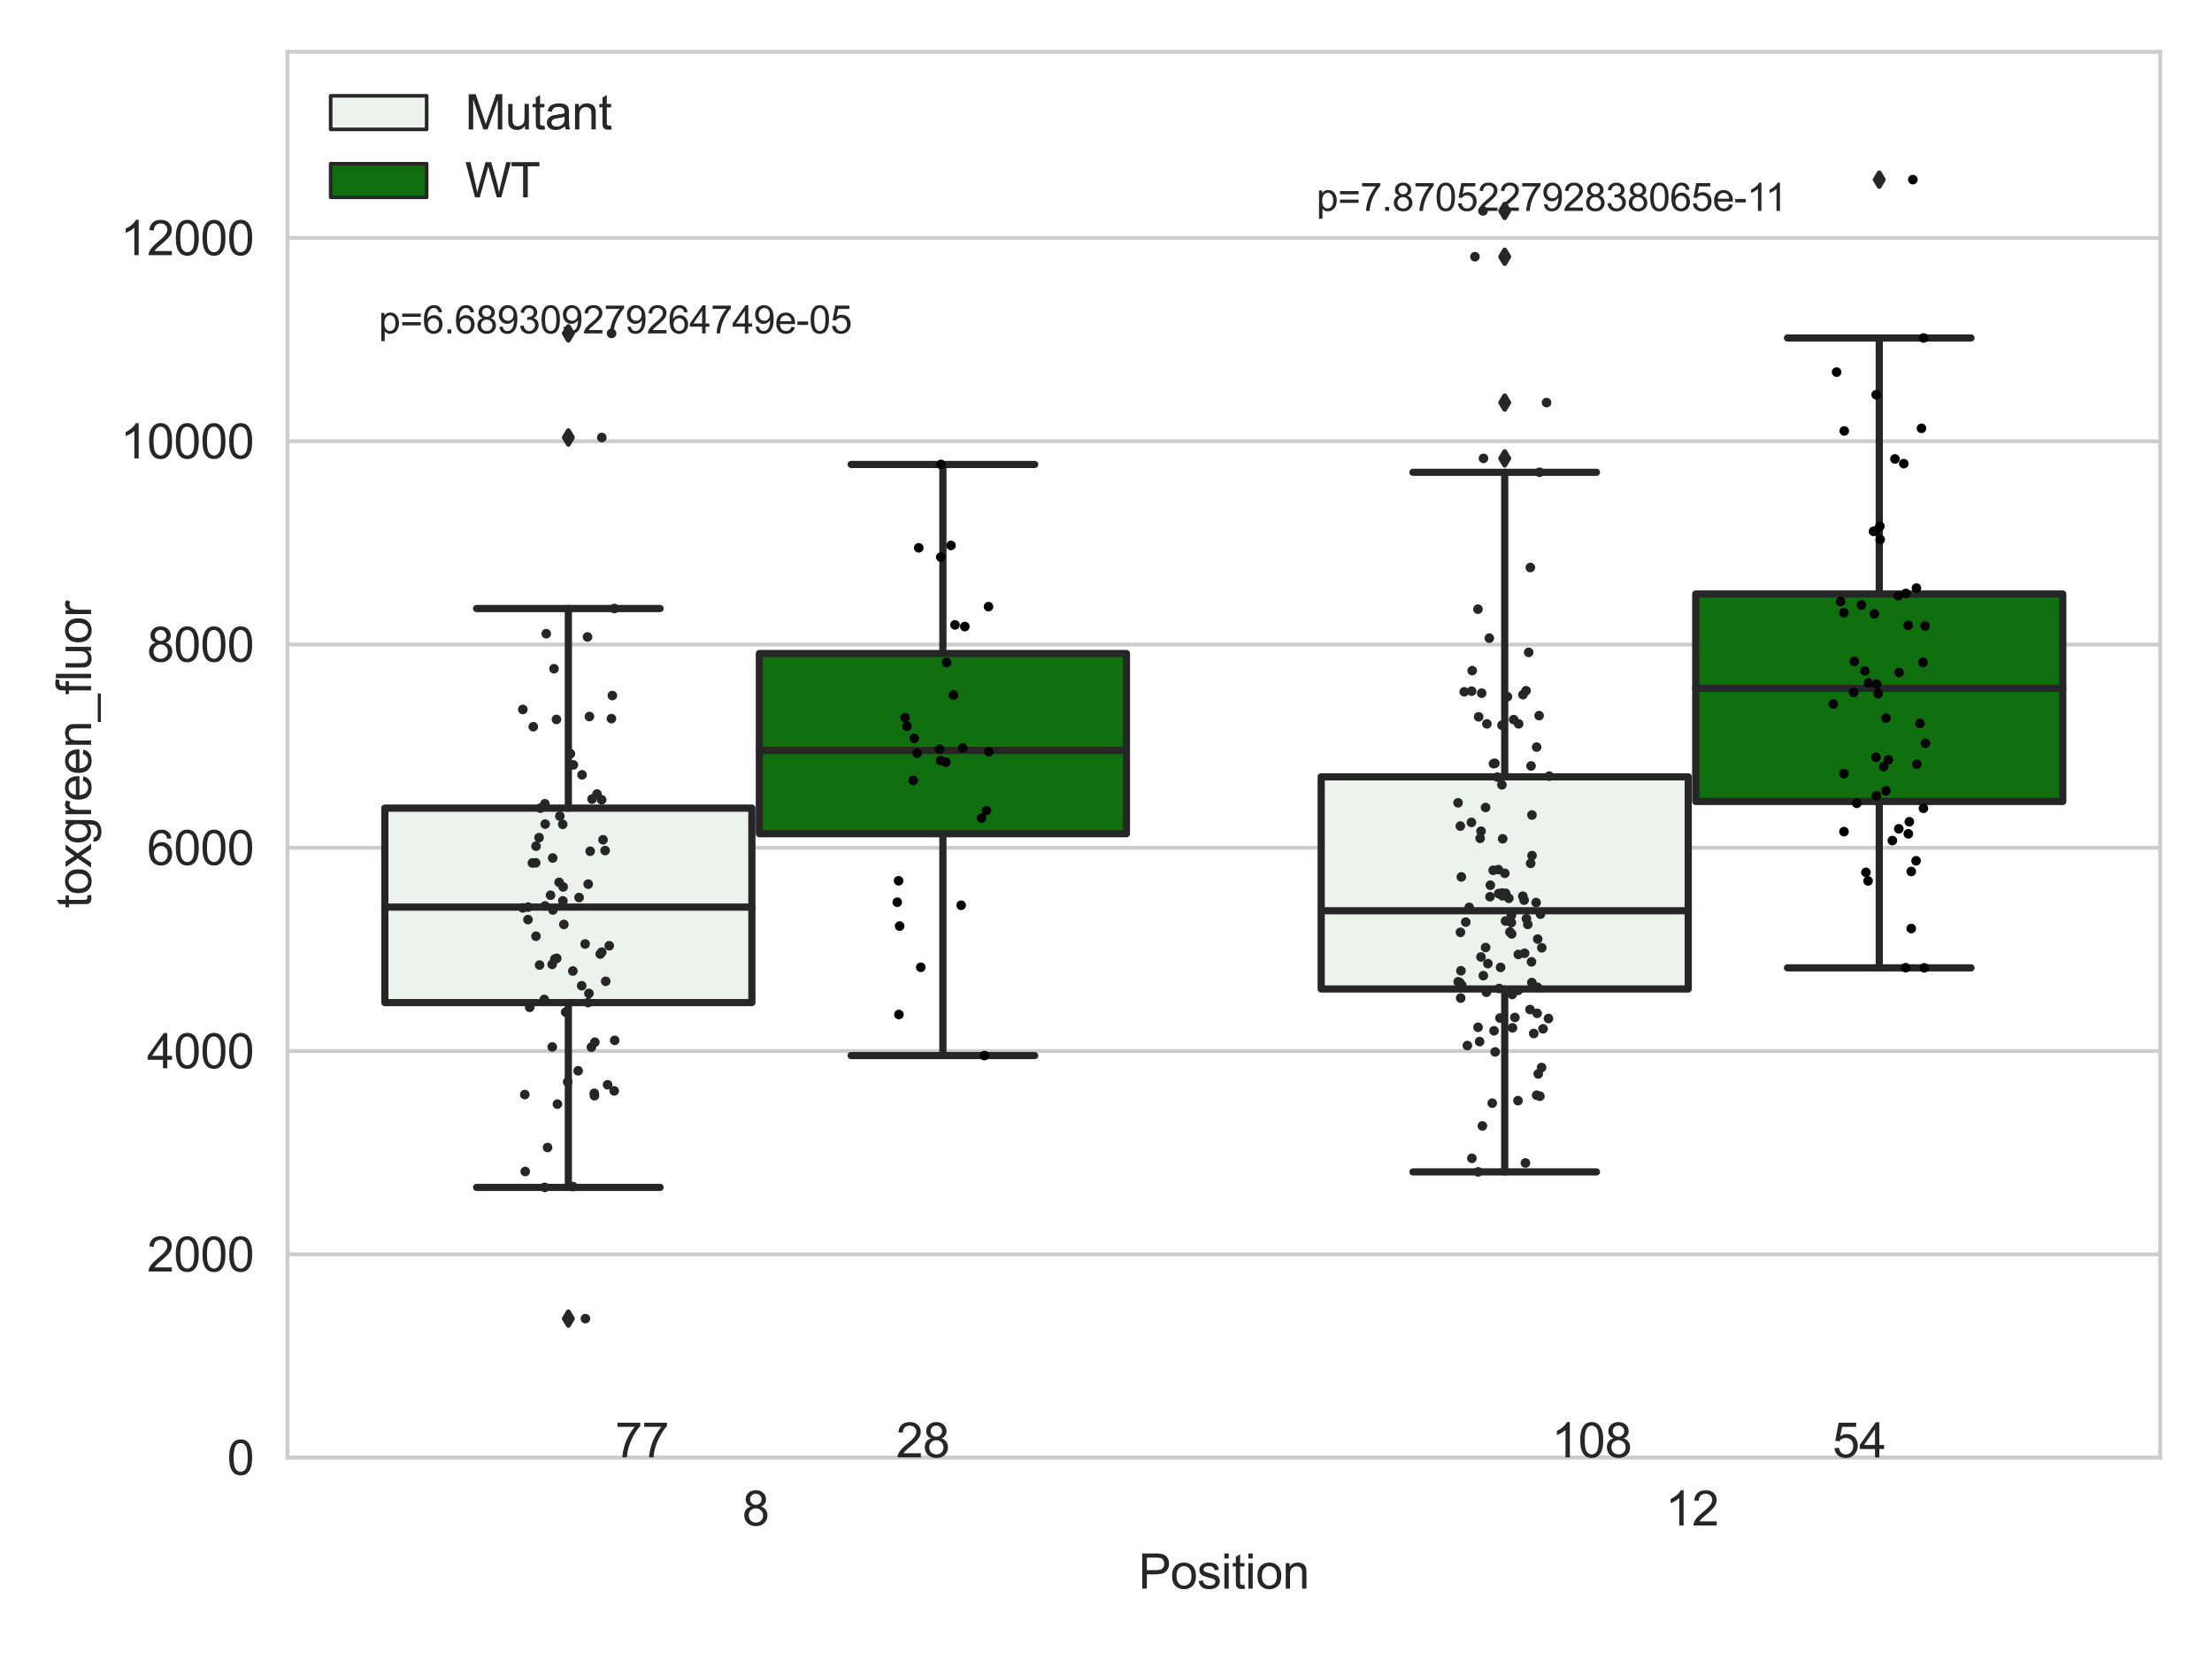 <?xml version="1.0" encoding="utf-8" standalone="no"?>
<!DOCTYPE svg PUBLIC "-//W3C//DTD SVG 1.1//EN"
  "http://www.w3.org/Graphics/SVG/1.1/DTD/svg11.dtd">
<svg xmlns:xlink="http://www.w3.org/1999/xlink" width="460.8pt" height="345.6pt" viewBox="0 0 460.8 345.6" xmlns="http://www.w3.org/2000/svg" version="1.1">
 <defs>
  <style type="text/css">*{stroke-linejoin: round; stroke-linecap: butt}</style>
 </defs>
 <g id="figure_1">
  <g id="patch_1">
   <path d="M 0 345.6 
L 460.8 345.6 
L 460.8 0 
L 0 0 
z
" style="fill: #ffffff"/>
  </g>
  <g id="axes_1">
   <g id="patch_2">
    <path d="M 59.881 303.64 
L 450 303.64 
L 450 10.8 
L 59.881 10.8 
z
" style="fill: #ffffff"/>
   </g>
   <g id="matplotlib.axis_1">
    <g id="xtick_1">
     <g id="text_1">
      <!-- 8 -->
      <g style="fill: #262626" transform="translate(154.63 317.798)scale(0.1 -0.1)">
       <defs>
        <path id="ArialMT-38" d="M 1131 2484 
Q 781 2613 612 2850 
Q 444 3088 444 3419 
Q 444 3919 803 4259 
Q 1163 4600 1759 4600 
Q 2359 4600 2725 4251 
Q 3091 3903 3091 3403 
Q 3091 3084 2923 2848 
Q 2756 2613 2416 2484 
Q 2838 2347 3058 2040 
Q 3278 1734 3278 1309 
Q 3278 722 2862 322 
Q 2447 -78 1769 -78 
Q 1091 -78 675 323 
Q 259 725 259 1325 
Q 259 1772 486 2073 
Q 713 2375 1131 2484 
z
M 1019 3438 
Q 1019 3113 1228 2906 
Q 1438 2700 1772 2700 
Q 2097 2700 2305 2904 
Q 2513 3109 2513 3406 
Q 2513 3716 2298 3927 
Q 2084 4138 1766 4138 
Q 1444 4138 1231 3931 
Q 1019 3725 1019 3438 
z
M 838 1322 
Q 838 1081 952 856 
Q 1066 631 1291 507 
Q 1516 384 1775 384 
Q 2178 384 2440 643 
Q 2703 903 2703 1303 
Q 2703 1709 2433 1975 
Q 2163 2241 1756 2241 
Q 1359 2241 1098 1978 
Q 838 1716 838 1322 
z
" transform="scale(0.016)"/>
       </defs>
       <use xlink:href="#ArialMT-38"/>
      </g>
     </g>
    </g>
    <g id="xtick_2">
     <g id="text_2">
      <!-- 12 -->
      <g style="fill: #262626" transform="translate(346.909 317.798)scale(0.1 -0.1)">
       <defs>
        <path id="ArialMT-31" d="M 2384 0 
L 1822 0 
L 1822 3584 
Q 1619 3391 1289 3197 
Q 959 3003 697 2906 
L 697 3450 
Q 1169 3672 1522 3987 
Q 1875 4303 2022 4600 
L 2384 4600 
L 2384 0 
z
" transform="scale(0.016)"/>
        <path id="ArialMT-32" d="M 3222 541 
L 3222 0 
L 194 0 
Q 188 203 259 391 
Q 375 700 629 1000 
Q 884 1300 1366 1694 
Q 2113 2306 2375 2664 
Q 2638 3022 2638 3341 
Q 2638 3675 2398 3904 
Q 2159 4134 1775 4134 
Q 1369 4134 1125 3890 
Q 881 3647 878 3216 
L 300 3275 
Q 359 3922 746 4261 
Q 1134 4600 1788 4600 
Q 2447 4600 2831 4234 
Q 3216 3869 3216 3328 
Q 3216 3053 3103 2787 
Q 2991 2522 2730 2228 
Q 2469 1934 1863 1422 
Q 1356 997 1212 845 
Q 1069 694 975 541 
L 3222 541 
z
" transform="scale(0.016)"/>
       </defs>
       <use xlink:href="#ArialMT-31"/>
       <use xlink:href="#ArialMT-32" x="55.615"/>
      </g>
     </g>
    </g>
    <g id="text_3">
     <!-- Position -->
     <g style="fill: #262626" transform="translate(237.153 330.943)scale(0.1 -0.1)">
      <defs>
       <path id="ArialMT-50" d="M 494 0 
L 494 4581 
L 2222 4581 
Q 2678 4581 2919 4538 
Q 3256 4481 3484 4323 
Q 3713 4166 3852 3881 
Q 3991 3597 3991 3256 
Q 3991 2672 3619 2267 
Q 3247 1863 2275 1863 
L 1100 1863 
L 1100 0 
L 494 0 
z
M 1100 2403 
L 2284 2403 
Q 2872 2403 3119 2622 
Q 3366 2841 3366 3238 
Q 3366 3525 3220 3729 
Q 3075 3934 2838 4000 
Q 2684 4041 2272 4041 
L 1100 4041 
L 1100 2403 
z
" transform="scale(0.016)"/>
       <path id="ArialMT-6f" d="M 213 1659 
Q 213 2581 725 3025 
Q 1153 3394 1769 3394 
Q 2453 3394 2887 2945 
Q 3322 2497 3322 1706 
Q 3322 1066 3130 698 
Q 2938 331 2570 128 
Q 2203 -75 1769 -75 
Q 1072 -75 642 372 
Q 213 819 213 1659 
z
M 791 1659 
Q 791 1022 1069 705 
Q 1347 388 1769 388 
Q 2188 388 2466 706 
Q 2744 1025 2744 1678 
Q 2744 2294 2464 2611 
Q 2184 2928 1769 2928 
Q 1347 2928 1069 2612 
Q 791 2297 791 1659 
z
" transform="scale(0.016)"/>
       <path id="ArialMT-73" d="M 197 991 
L 753 1078 
Q 800 744 1014 566 
Q 1228 388 1613 388 
Q 2000 388 2187 545 
Q 2375 703 2375 916 
Q 2375 1106 2209 1216 
Q 2094 1291 1634 1406 
Q 1016 1563 777 1677 
Q 538 1791 414 1992 
Q 291 2194 291 2438 
Q 291 2659 392 2848 
Q 494 3038 669 3163 
Q 800 3259 1026 3326 
Q 1253 3394 1513 3394 
Q 1903 3394 2198 3281 
Q 2494 3169 2634 2976 
Q 2775 2784 2828 2463 
L 2278 2388 
Q 2241 2644 2061 2787 
Q 1881 2931 1553 2931 
Q 1166 2931 1000 2803 
Q 834 2675 834 2503 
Q 834 2394 903 2306 
Q 972 2216 1119 2156 
Q 1203 2125 1616 2013 
Q 2213 1853 2448 1751 
Q 2684 1650 2818 1456 
Q 2953 1263 2953 975 
Q 2953 694 2789 445 
Q 2625 197 2315 61 
Q 2006 -75 1616 -75 
Q 969 -75 630 194 
Q 291 463 197 991 
z
" transform="scale(0.016)"/>
       <path id="ArialMT-69" d="M 425 3934 
L 425 4581 
L 988 4581 
L 988 3934 
L 425 3934 
z
M 425 0 
L 425 3319 
L 988 3319 
L 988 0 
L 425 0 
z
" transform="scale(0.016)"/>
       <path id="ArialMT-74" d="M 1650 503 
L 1731 6 
Q 1494 -44 1306 -44 
Q 1000 -44 831 53 
Q 663 150 594 308 
Q 525 466 525 972 
L 525 2881 
L 113 2881 
L 113 3319 
L 525 3319 
L 525 4141 
L 1084 4478 
L 1084 3319 
L 1650 3319 
L 1650 2881 
L 1084 2881 
L 1084 941 
Q 1084 700 1114 631 
Q 1144 563 1211 522 
Q 1278 481 1403 481 
Q 1497 481 1650 503 
z
" transform="scale(0.016)"/>
       <path id="ArialMT-6e" d="M 422 0 
L 422 3319 
L 928 3319 
L 928 2847 
Q 1294 3394 1984 3394 
Q 2284 3394 2536 3286 
Q 2788 3178 2913 3003 
Q 3038 2828 3088 2588 
Q 3119 2431 3119 2041 
L 3119 0 
L 2556 0 
L 2556 2019 
Q 2556 2363 2490 2533 
Q 2425 2703 2258 2804 
Q 2091 2906 1866 2906 
Q 1506 2906 1245 2678 
Q 984 2450 984 1813 
L 984 0 
L 422 0 
z
" transform="scale(0.016)"/>
      </defs>
      <use xlink:href="#ArialMT-50"/>
      <use xlink:href="#ArialMT-6f" x="66.699"/>
      <use xlink:href="#ArialMT-73" x="122.314"/>
      <use xlink:href="#ArialMT-69" x="172.314"/>
      <use xlink:href="#ArialMT-74" x="194.531"/>
      <use xlink:href="#ArialMT-69" x="222.314"/>
      <use xlink:href="#ArialMT-6f" x="244.531"/>
      <use xlink:href="#ArialMT-6e" x="300.146"/>
     </g>
    </g>
   </g>
   <g id="matplotlib.axis_2">
    <g id="ytick_1">
     <g id="line2d_1">
      <path d="M 59.881 303.64 
L 450 303.64 
" clip-path="url(#p2596c3e502)" style="fill: none; stroke: #cccccc; stroke-width: 0.8; stroke-linecap: round"/>
     </g>
     <g id="text_4">
      <!-- 0 -->
      <g style="fill: #262626" transform="translate(47.32 307.219)scale(0.1 -0.1)">
       <defs>
        <path id="ArialMT-30" d="M 266 2259 
Q 266 3072 433 3567 
Q 600 4063 929 4331 
Q 1259 4600 1759 4600 
Q 2128 4600 2406 4451 
Q 2684 4303 2865 4023 
Q 3047 3744 3150 3342 
Q 3253 2941 3253 2259 
Q 3253 1453 3087 958 
Q 2922 463 2592 192 
Q 2263 -78 1759 -78 
Q 1097 -78 719 397 
Q 266 969 266 2259 
z
M 844 2259 
Q 844 1131 1108 757 
Q 1372 384 1759 384 
Q 2147 384 2411 759 
Q 2675 1134 2675 2259 
Q 2675 3391 2411 3762 
Q 2147 4134 1753 4134 
Q 1366 4134 1134 3806 
Q 844 3388 844 2259 
z
" transform="scale(0.016)"/>
       </defs>
       <use xlink:href="#ArialMT-30"/>
      </g>
     </g>
    </g>
    <g id="ytick_2">
     <g id="line2d_2">
      <path d="M 59.881 261.297 
L 450 261.297 
" clip-path="url(#p2596c3e502)" style="fill: none; stroke: #cccccc; stroke-width: 0.8; stroke-linecap: round"/>
     </g>
     <g id="text_5">
      <!-- 2000 -->
      <g style="fill: #262626" transform="translate(30.637 264.876)scale(0.1 -0.1)">
       <use xlink:href="#ArialMT-32"/>
       <use xlink:href="#ArialMT-30" x="55.615"/>
       <use xlink:href="#ArialMT-30" x="111.23"/>
       <use xlink:href="#ArialMT-30" x="166.846"/>
      </g>
     </g>
    </g>
    <g id="ytick_3">
     <g id="line2d_3">
      <path d="M 59.881 218.954 
L 450 218.954 
" clip-path="url(#p2596c3e502)" style="fill: none; stroke: #cccccc; stroke-width: 0.8; stroke-linecap: round"/>
     </g>
     <g id="text_6">
      <!-- 4000 -->
      <g style="fill: #262626" transform="translate(30.637 222.533)scale(0.1 -0.1)">
       <defs>
        <path id="ArialMT-34" d="M 2069 0 
L 2069 1097 
L 81 1097 
L 81 1613 
L 2172 4581 
L 2631 4581 
L 2631 1613 
L 3250 1613 
L 3250 1097 
L 2631 1097 
L 2631 0 
L 2069 0 
z
M 2069 1613 
L 2069 3678 
L 634 1613 
L 2069 1613 
z
" transform="scale(0.016)"/>
       </defs>
       <use xlink:href="#ArialMT-34"/>
       <use xlink:href="#ArialMT-30" x="55.615"/>
       <use xlink:href="#ArialMT-30" x="111.23"/>
       <use xlink:href="#ArialMT-30" x="166.846"/>
      </g>
     </g>
    </g>
    <g id="ytick_4">
     <g id="line2d_4">
      <path d="M 59.881 176.61 
L 450 176.61 
" clip-path="url(#p2596c3e502)" style="fill: none; stroke: #cccccc; stroke-width: 0.8; stroke-linecap: round"/>
     </g>
     <g id="text_7">
      <!-- 6000 -->
      <g style="fill: #262626" transform="translate(30.637 180.189)scale(0.1 -0.1)">
       <defs>
        <path id="ArialMT-36" d="M 3184 3459 
L 2625 3416 
Q 2550 3747 2413 3897 
Q 2184 4138 1850 4138 
Q 1581 4138 1378 3988 
Q 1113 3794 959 3422 
Q 806 3050 800 2363 
Q 1003 2672 1297 2822 
Q 1591 2972 1913 2972 
Q 2475 2972 2870 2558 
Q 3266 2144 3266 1488 
Q 3266 1056 3080 686 
Q 2894 316 2569 119 
Q 2244 -78 1831 -78 
Q 1128 -78 684 439 
Q 241 956 241 2144 
Q 241 3472 731 4075 
Q 1159 4600 1884 4600 
Q 2425 4600 2770 4297 
Q 3116 3994 3184 3459 
z
M 888 1484 
Q 888 1194 1011 928 
Q 1134 663 1356 523 
Q 1578 384 1822 384 
Q 2178 384 2434 671 
Q 2691 959 2691 1453 
Q 2691 1928 2437 2201 
Q 2184 2475 1800 2475 
Q 1419 2475 1153 2201 
Q 888 1928 888 1484 
z
" transform="scale(0.016)"/>
       </defs>
       <use xlink:href="#ArialMT-36"/>
       <use xlink:href="#ArialMT-30" x="55.615"/>
       <use xlink:href="#ArialMT-30" x="111.23"/>
       <use xlink:href="#ArialMT-30" x="166.846"/>
      </g>
     </g>
    </g>
    <g id="ytick_5">
     <g id="line2d_5">
      <path d="M 59.881 134.267 
L 450 134.267 
" clip-path="url(#p2596c3e502)" style="fill: none; stroke: #cccccc; stroke-width: 0.8; stroke-linecap: round"/>
     </g>
     <g id="text_8">
      <!-- 8000 -->
      <g style="fill: #262626" transform="translate(30.637 137.846)scale(0.1 -0.1)">
       <use xlink:href="#ArialMT-38"/>
       <use xlink:href="#ArialMT-30" x="55.615"/>
       <use xlink:href="#ArialMT-30" x="111.23"/>
       <use xlink:href="#ArialMT-30" x="166.846"/>
      </g>
     </g>
    </g>
    <g id="ytick_6">
     <g id="line2d_6">
      <path d="M 59.881 91.924 
L 450 91.924 
" clip-path="url(#p2596c3e502)" style="fill: none; stroke: #cccccc; stroke-width: 0.8; stroke-linecap: round"/>
     </g>
     <g id="text_9">
      <!-- 10000 -->
      <g style="fill: #262626" transform="translate(25.077 95.503)scale(0.1 -0.1)">
       <use xlink:href="#ArialMT-31"/>
       <use xlink:href="#ArialMT-30" x="55.615"/>
       <use xlink:href="#ArialMT-30" x="111.23"/>
       <use xlink:href="#ArialMT-30" x="166.846"/>
       <use xlink:href="#ArialMT-30" x="222.461"/>
      </g>
     </g>
    </g>
    <g id="ytick_7">
     <g id="line2d_7">
      <path d="M 59.881 49.581 
L 450 49.581 
" clip-path="url(#p2596c3e502)" style="fill: none; stroke: #cccccc; stroke-width: 0.8; stroke-linecap: round"/>
     </g>
     <g id="text_10">
      <!-- 12000 -->
      <g style="fill: #262626" transform="translate(25.077 53.16)scale(0.1 -0.1)">
       <use xlink:href="#ArialMT-31"/>
       <use xlink:href="#ArialMT-32" x="55.615"/>
       <use xlink:href="#ArialMT-30" x="111.23"/>
       <use xlink:href="#ArialMT-30" x="166.846"/>
       <use xlink:href="#ArialMT-30" x="222.461"/>
      </g>
     </g>
    </g>
    <g id="text_11">
     <!-- toxgreen_fluor -->
     <g style="fill: #262626" transform="translate(18.972 189.183)rotate(-90)scale(0.1 -0.1)">
      <defs>
       <path id="ArialMT-78" d="M 47 0 
L 1259 1725 
L 138 3319 
L 841 3319 
L 1350 2541 
Q 1494 2319 1581 2169 
Q 1719 2375 1834 2534 
L 2394 3319 
L 3066 3319 
L 1919 1756 
L 3153 0 
L 2463 0 
L 1781 1031 
L 1600 1309 
L 728 0 
L 47 0 
z
" transform="scale(0.016)"/>
       <path id="ArialMT-67" d="M 319 -275 
L 866 -356 
Q 900 -609 1056 -725 
Q 1266 -881 1628 -881 
Q 2019 -881 2231 -725 
Q 2444 -569 2519 -288 
Q 2563 -116 2559 434 
Q 2191 0 1641 0 
Q 956 0 581 494 
Q 206 988 206 1678 
Q 206 2153 378 2554 
Q 550 2956 876 3175 
Q 1203 3394 1644 3394 
Q 2231 3394 2613 2919 
L 2613 3319 
L 3131 3319 
L 3131 450 
Q 3131 -325 2973 -648 
Q 2816 -972 2473 -1159 
Q 2131 -1347 1631 -1347 
Q 1038 -1347 672 -1080 
Q 306 -813 319 -275 
z
M 784 1719 
Q 784 1066 1043 766 
Q 1303 466 1694 466 
Q 2081 466 2343 764 
Q 2606 1063 2606 1700 
Q 2606 2309 2336 2618 
Q 2066 2928 1684 2928 
Q 1309 2928 1046 2623 
Q 784 2319 784 1719 
z
" transform="scale(0.016)"/>
       <path id="ArialMT-72" d="M 416 0 
L 416 3319 
L 922 3319 
L 922 2816 
Q 1116 3169 1280 3281 
Q 1444 3394 1641 3394 
Q 1925 3394 2219 3213 
L 2025 2691 
Q 1819 2813 1613 2813 
Q 1428 2813 1281 2702 
Q 1134 2591 1072 2394 
Q 978 2094 978 1738 
L 978 0 
L 416 0 
z
" transform="scale(0.016)"/>
       <path id="ArialMT-65" d="M 2694 1069 
L 3275 997 
Q 3138 488 2766 206 
Q 2394 -75 1816 -75 
Q 1088 -75 661 373 
Q 234 822 234 1631 
Q 234 2469 665 2931 
Q 1097 3394 1784 3394 
Q 2450 3394 2872 2941 
Q 3294 2488 3294 1666 
Q 3294 1616 3291 1516 
L 816 1516 
Q 847 969 1125 678 
Q 1403 388 1819 388 
Q 2128 388 2347 550 
Q 2566 713 2694 1069 
z
M 847 1978 
L 2700 1978 
Q 2663 2397 2488 2606 
Q 2219 2931 1791 2931 
Q 1403 2931 1139 2672 
Q 875 2413 847 1978 
z
" transform="scale(0.016)"/>
       <path id="ArialMT-5f" d="M -97 -1272 
L -97 -866 
L 3631 -866 
L 3631 -1272 
L -97 -1272 
z
" transform="scale(0.016)"/>
       <path id="ArialMT-66" d="M 556 0 
L 556 2881 
L 59 2881 
L 59 3319 
L 556 3319 
L 556 3672 
Q 556 4006 616 4169 
Q 697 4388 901 4523 
Q 1106 4659 1475 4659 
Q 1713 4659 2000 4603 
L 1916 4113 
Q 1741 4144 1584 4144 
Q 1328 4144 1222 4034 
Q 1116 3925 1116 3625 
L 1116 3319 
L 1763 3319 
L 1763 2881 
L 1116 2881 
L 1116 0 
L 556 0 
z
" transform="scale(0.016)"/>
       <path id="ArialMT-6c" d="M 409 0 
L 409 4581 
L 972 4581 
L 972 0 
L 409 0 
z
" transform="scale(0.016)"/>
       <path id="ArialMT-75" d="M 2597 0 
L 2597 488 
Q 2209 -75 1544 -75 
Q 1250 -75 995 37 
Q 741 150 617 320 
Q 494 491 444 738 
Q 409 903 409 1263 
L 409 3319 
L 972 3319 
L 972 1478 
Q 972 1038 1006 884 
Q 1059 663 1231 536 
Q 1403 409 1656 409 
Q 1909 409 2131 539 
Q 2353 669 2445 892 
Q 2538 1116 2538 1541 
L 2538 3319 
L 3100 3319 
L 3100 0 
L 2597 0 
z
" transform="scale(0.016)"/>
      </defs>
      <use xlink:href="#ArialMT-74"/>
      <use xlink:href="#ArialMT-6f" x="27.783"/>
      <use xlink:href="#ArialMT-78" x="83.398"/>
      <use xlink:href="#ArialMT-67" x="133.398"/>
      <use xlink:href="#ArialMT-72" x="189.014"/>
      <use xlink:href="#ArialMT-65" x="222.314"/>
      <use xlink:href="#ArialMT-65" x="277.93"/>
      <use xlink:href="#ArialMT-6e" x="333.545"/>
      <use xlink:href="#ArialMT-5f" x="389.16"/>
      <use xlink:href="#ArialMT-66" x="444.775"/>
      <use xlink:href="#ArialMT-6c" x="472.559"/>
      <use xlink:href="#ArialMT-75" x="494.775"/>
      <use xlink:href="#ArialMT-6f" x="550.391"/>
      <use xlink:href="#ArialMT-72" x="606.006"/>
     </g>
    </g>
   </g>
   <g id="patch_3">
    <path d="M 80.167 208.854 
L 156.631 208.854 
L 156.631 168.352 
L 80.167 168.352 
L 80.167 208.854 
z
" clip-path="url(#p2596c3e502)" style="fill: #ecf2ec; stroke: #262626; stroke-width: 1.5; stroke-linejoin: miter"/>
   </g>
   <g id="patch_4">
    <path d="M 158.191 173.674 
L 234.654 173.674 
L 234.654 136.141 
L 158.191 136.141 
L 158.191 173.674 
z
" clip-path="url(#p2596c3e502)" style="fill: #107010; stroke: #262626; stroke-width: 1.5; stroke-linejoin: miter"/>
   </g>
   <g id="patch_5">
    <path d="M 275.227 206.022 
L 351.69 206.022 
L 351.69 161.829 
L 275.227 161.829 
L 275.227 206.022 
z
" clip-path="url(#p2596c3e502)" style="fill: #ecf2ec; stroke: #262626; stroke-width: 1.5; stroke-linejoin: miter"/>
   </g>
   <g id="patch_6">
    <path d="M 353.251 166.953 
L 429.714 166.953 
L 429.714 123.741 
L 353.251 123.741 
L 353.251 166.953 
z
" clip-path="url(#p2596c3e502)" style="fill: #107010; stroke: #262626; stroke-width: 1.5; stroke-linejoin: miter"/>
   </g>
   <g id="patch_7">
    <path d="M 157.411 303.64 
L 157.411 303.64 
L 157.411 303.64 
L 157.411 303.64 
z
" clip-path="url(#p2596c3e502)" style="fill: #ecf2ec; stroke: #262626; stroke-width: 0.75; stroke-linejoin: miter"/>
   </g>
   <g id="patch_8">
    <path d="M 157.411 303.64 
L 157.411 303.64 
L 157.411 303.64 
L 157.411 303.64 
z
" clip-path="url(#p2596c3e502)" style="fill: #107010; stroke: #262626; stroke-width: 0.75; stroke-linejoin: miter"/>
   </g>
   <g id="PathCollection_1"/>
   <g id="PathCollection_2"/>
   <g id="line2d_8">
    <path d="M 118.399 208.854 
L 118.399 247.353 
" clip-path="url(#p2596c3e502)" style="fill: none; stroke: #262626; stroke-width: 1.5; stroke-linecap: round"/>
   </g>
   <g id="line2d_9">
    <path d="M 118.399 168.352 
L 118.399 126.769 
" clip-path="url(#p2596c3e502)" style="fill: none; stroke: #262626; stroke-width: 1.5; stroke-linecap: round"/>
   </g>
   <g id="line2d_10">
    <path d="M 99.283 247.353 
L 137.515 247.353 
" clip-path="url(#p2596c3e502)" style="fill: none; stroke: #262626; stroke-width: 1.5; stroke-linecap: round"/>
   </g>
   <g id="line2d_11">
    <path d="M 99.283 126.769 
L 137.515 126.769 
" clip-path="url(#p2596c3e502)" style="fill: none; stroke: #262626; stroke-width: 1.5; stroke-linecap: round"/>
   </g>
   <g id="line2d_12">
    <defs>
     <path id="m10f1b6f956" d="M -0 1.414 
L 0.849 0 
L 0 -1.414 
L -0.849 -0 
z
" style="stroke: #262626; stroke-linejoin: miter"/>
    </defs>
    <g clip-path="url(#p2596c3e502)">
     <use xlink:href="#m10f1b6f956" x="118.399" y="274.694" style="fill: #262626; stroke: #262626; stroke-linejoin: miter"/>
     <use xlink:href="#m10f1b6f956" x="118.399" y="69.453" style="fill: #262626; stroke: #262626; stroke-linejoin: miter"/>
     <use xlink:href="#m10f1b6f956" x="118.399" y="91.138" style="fill: #262626; stroke: #262626; stroke-linejoin: miter"/>
    </g>
   </g>
   <g id="line2d_13">
    <path d="M 196.423 173.674 
L 196.423 219.897 
" clip-path="url(#p2596c3e502)" style="fill: none; stroke: #262626; stroke-width: 1.5; stroke-linecap: round"/>
   </g>
   <g id="line2d_14">
    <path d="M 196.423 136.141 
L 196.423 96.753 
" clip-path="url(#p2596c3e502)" style="fill: none; stroke: #262626; stroke-width: 1.5; stroke-linecap: round"/>
   </g>
   <g id="line2d_15">
    <path d="M 177.307 219.897 
L 215.539 219.897 
" clip-path="url(#p2596c3e502)" style="fill: none; stroke: #262626; stroke-width: 1.5; stroke-linecap: round"/>
   </g>
   <g id="line2d_16">
    <path d="M 177.307 96.753 
L 215.539 96.753 
" clip-path="url(#p2596c3e502)" style="fill: none; stroke: #262626; stroke-width: 1.5; stroke-linecap: round"/>
   </g>
   <g id="line2d_17"/>
   <g id="line2d_18">
    <path d="M 313.458 206.022 
L 313.458 244.131 
" clip-path="url(#p2596c3e502)" style="fill: none; stroke: #262626; stroke-width: 1.5; stroke-linecap: round"/>
   </g>
   <g id="line2d_19">
    <path d="M 313.458 161.829 
L 313.458 98.386 
" clip-path="url(#p2596c3e502)" style="fill: none; stroke: #262626; stroke-width: 1.5; stroke-linecap: round"/>
   </g>
   <g id="line2d_20">
    <path d="M 294.343 244.131 
L 332.574 244.131 
" clip-path="url(#p2596c3e502)" style="fill: none; stroke: #262626; stroke-width: 1.5; stroke-linecap: round"/>
   </g>
   <g id="line2d_21">
    <path d="M 294.343 98.386 
L 332.574 98.386 
" clip-path="url(#p2596c3e502)" style="fill: none; stroke: #262626; stroke-width: 1.5; stroke-linecap: round"/>
   </g>
   <g id="line2d_22">
    <g clip-path="url(#p2596c3e502)">
     <use xlink:href="#m10f1b6f956" x="313.458" y="83.866" style="fill: #262626; stroke: #262626; stroke-linejoin: miter"/>
     <use xlink:href="#m10f1b6f956" x="313.458" y="43.932" style="fill: #262626; stroke: #262626; stroke-linejoin: miter"/>
     <use xlink:href="#m10f1b6f956" x="313.458" y="53.479" style="fill: #262626; stroke: #262626; stroke-linejoin: miter"/>
     <use xlink:href="#m10f1b6f956" x="313.458" y="95.489" style="fill: #262626; stroke: #262626; stroke-linejoin: miter"/>
    </g>
   </g>
   <g id="line2d_23">
    <path d="M 391.482 166.953 
L 391.482 201.62 
" clip-path="url(#p2596c3e502)" style="fill: none; stroke: #262626; stroke-width: 1.5; stroke-linecap: round"/>
   </g>
   <g id="line2d_24">
    <path d="M 391.482 123.741 
L 391.482 70.405 
" clip-path="url(#p2596c3e502)" style="fill: none; stroke: #262626; stroke-width: 1.5; stroke-linecap: round"/>
   </g>
   <g id="line2d_25">
    <path d="M 372.366 201.62 
L 410.598 201.62 
" clip-path="url(#p2596c3e502)" style="fill: none; stroke: #262626; stroke-width: 1.5; stroke-linecap: round"/>
   </g>
   <g id="line2d_26">
    <path d="M 372.366 70.405 
L 410.598 70.405 
" clip-path="url(#p2596c3e502)" style="fill: none; stroke: #262626; stroke-width: 1.5; stroke-linecap: round"/>
   </g>
   <g id="line2d_27">
    <g clip-path="url(#p2596c3e502)">
     <use xlink:href="#m10f1b6f956" x="391.482" y="37.422" style="fill: #262626; stroke: #262626; stroke-linejoin: miter"/>
    </g>
   </g>
   <g id="line2d_28">
    <path d="M 80.167 188.969 
L 156.631 188.969 
" clip-path="url(#p2596c3e502)" style="fill: none; stroke: #262626; stroke-width: 1.5; stroke-linecap: round"/>
   </g>
   <g id="line2d_29">
    <path d="M 158.191 156.343 
L 234.654 156.343 
" clip-path="url(#p2596c3e502)" style="fill: none; stroke: #262626; stroke-width: 1.5; stroke-linecap: round"/>
   </g>
   <g id="line2d_30">
    <path d="M 275.227 189.728 
L 351.69 189.728 
" clip-path="url(#p2596c3e502)" style="fill: none; stroke: #262626; stroke-width: 1.5; stroke-linecap: round"/>
   </g>
   <g id="line2d_31">
    <path d="M 353.251 143.383 
L 429.714 143.383 
" clip-path="url(#p2596c3e502)" style="fill: none; stroke: #262626; stroke-width: 1.5; stroke-linecap: round"/>
   </g>
   <g id="patch_9">
    <path d="M 59.881 303.64 
L 59.881 10.8 
" style="fill: none; stroke: #cccccc; stroke-width: 0.8; stroke-linejoin: miter; stroke-linecap: square"/>
   </g>
   <g id="patch_10">
    <path d="M 450 303.64 
L 450 10.8 
" style="fill: none; stroke: #cccccc; stroke-width: 0.8; stroke-linejoin: miter; stroke-linecap: square"/>
   </g>
   <g id="patch_11">
    <path d="M 59.881 303.64 
L 450 303.64 
" style="fill: none; stroke: #cccccc; stroke-width: 0.8; stroke-linejoin: miter; stroke-linecap: square"/>
   </g>
   <g id="patch_12">
    <path d="M 59.881 10.8 
L 450 10.8 
" style="fill: none; stroke: #cccccc; stroke-width: 0.8; stroke-linejoin: miter; stroke-linecap: square"/>
   </g>
   <g id="PathCollection_3">
    <defs>
     <path id="C0_0_4de6c5c631" d="M 0 1 
C 0.265 1 0.52 0.895 0.707 0.707 
C 0.895 0.52 1 0.265 1 -0 
C 1 -0.265 0.895 -0.52 0.707 -0.707 
C 0.52 -0.895 0.265 -1 0 -1 
C -0.265 -1 -0.52 -0.895 -0.707 -0.707 
C -0.895 -0.52 -1 -0.265 -1 0 
C -1 0.265 -0.895 0.52 -0.707 0.707 
C -0.52 0.895 -0.265 1 0 1 
z
"/>
    </defs>
    <g clip-path="url(#p2596c3e502)">
     <use xlink:href="#C0_0_4de6c5c631" x="118.83" y="157.013" style="fill: #262626"/>
    </g>
    <g clip-path="url(#p2596c3e502)">
     <use xlink:href="#C0_0_4de6c5c631" x="123.843" y="228.26" style="fill: #262626"/>
    </g>
    <g clip-path="url(#p2596c3e502)">
     <use xlink:href="#C0_0_4de6c5c631" x="123.799" y="227.751" style="fill: #262626"/>
    </g>
    <g clip-path="url(#p2596c3e502)">
     <use xlink:href="#C0_0_4de6c5c631" x="115.405" y="139.311" style="fill: #262626"/>
    </g>
    <g clip-path="url(#p2596c3e502)">
     <use xlink:href="#C0_0_4de6c5c631" x="116.118" y="230.01" style="fill: #262626"/>
    </g>
    <g clip-path="url(#p2596c3e502)">
     <use xlink:href="#C0_0_4de6c5c631" x="109.324" y="228.019" style="fill: #262626"/>
    </g>
    <g clip-path="url(#p2596c3e502)">
     <use xlink:href="#C0_0_4de6c5c631" x="120.438" y="223.071" style="fill: #262626"/>
    </g>
    <g clip-path="url(#p2596c3e502)">
     <use xlink:href="#C0_0_4de6c5c631" x="111.093" y="151.391" style="fill: #262626"/>
    </g>
    <g clip-path="url(#p2596c3e502)">
     <use xlink:href="#C0_0_4de6c5c631" x="122.682" y="206.95" style="fill: #262626"/>
    </g>
    <g clip-path="url(#p2596c3e502)">
     <use xlink:href="#C0_0_4de6c5c631" x="110.021" y="188.969" style="fill: #262626"/>
    </g>
    <g clip-path="url(#p2596c3e502)">
     <use xlink:href="#C0_0_4de6c5c631" x="108.919" y="147.789" style="fill: #262626"/>
    </g>
    <g clip-path="url(#p2596c3e502)">
     <use xlink:href="#C0_0_4de6c5c631" x="111.667" y="176.275" style="fill: #262626"/>
    </g>
    <g clip-path="url(#p2596c3e502)">
     <use xlink:href="#C0_0_4de6c5c631" x="117.259" y="187.668" style="fill: #262626"/>
    </g>
    <g clip-path="url(#p2596c3e502)">
     <use xlink:href="#C0_0_4de6c5c631" x="127.564" y="144.896" style="fill: #262626"/>
    </g>
    <g clip-path="url(#p2596c3e502)">
     <use xlink:href="#C0_0_4de6c5c631" x="127.397" y="69.453" style="fill: #262626"/>
    </g>
    <g clip-path="url(#p2596c3e502)">
     <use xlink:href="#C0_0_4de6c5c631" x="122.385" y="132.681" style="fill: #262626"/>
    </g>
    <g clip-path="url(#p2596c3e502)">
     <use xlink:href="#C0_0_4de6c5c631" x="125.339" y="166.612" style="fill: #262626"/>
    </g>
    <g clip-path="url(#p2596c3e502)">
     <use xlink:href="#C0_0_4de6c5c631" x="119.363" y="247.185" style="fill: #262626"/>
    </g>
    <g clip-path="url(#p2596c3e502)">
     <use xlink:href="#C0_0_4de6c5c631" x="123.197" y="218.14" style="fill: #262626"/>
    </g>
    <g clip-path="url(#p2596c3e502)">
     <use xlink:href="#C0_0_4de6c5c631" x="117.834" y="210.856" style="fill: #262626"/>
    </g>
    <g clip-path="url(#p2596c3e502)">
     <use xlink:href="#C0_0_4de6c5c631" x="115.584" y="199.782" style="fill: #262626"/>
    </g>
    <g clip-path="url(#p2596c3e502)">
     <use xlink:href="#C0_0_4de6c5c631" x="125.358" y="198.348" style="fill: #262626"/>
    </g>
    <g clip-path="url(#p2596c3e502)">
     <use xlink:href="#C0_0_4de6c5c631" x="122.943" y="177.325" style="fill: #262626"/>
    </g>
    <g clip-path="url(#p2596c3e502)">
     <use xlink:href="#C0_0_4de6c5c631" x="116.467" y="183.803" style="fill: #262626"/>
    </g>
    <g clip-path="url(#p2596c3e502)">
     <use xlink:href="#C0_0_4de6c5c631" x="112.582" y="168.352" style="fill: #262626"/>
    </g>
    <g clip-path="url(#p2596c3e502)">
     <use xlink:href="#C0_0_4de6c5c631" x="110.907" y="179.768" style="fill: #262626"/>
    </g>
    <g clip-path="url(#p2596c3e502)">
     <use xlink:href="#C0_0_4de6c5c631" x="122.535" y="184.188" style="fill: #262626"/>
    </g>
    <g clip-path="url(#p2596c3e502)">
     <use xlink:href="#C0_0_4de6c5c631" x="127.374" y="149.702" style="fill: #262626"/>
    </g>
    <g clip-path="url(#p2596c3e502)">
     <use xlink:href="#C0_0_4de6c5c631" x="109.415" y="244.043" style="fill: #262626"/>
    </g>
    <g clip-path="url(#p2596c3e502)">
     <use xlink:href="#C0_0_4de6c5c631" x="123.912" y="217.106" style="fill: #262626"/>
    </g>
    <g clip-path="url(#p2596c3e502)">
     <use xlink:href="#C0_0_4de6c5c631" x="121.176" y="205.346" style="fill: #262626"/>
    </g>
    <g clip-path="url(#p2596c3e502)">
     <use xlink:href="#C0_0_4de6c5c631" x="113.388" y="208.196" style="fill: #262626"/>
    </g>
    <g clip-path="url(#p2596c3e502)">
     <use xlink:href="#C0_0_4de6c5c631" x="112.397" y="201.041" style="fill: #262626"/>
    </g>
    <g clip-path="url(#p2596c3e502)">
     <use xlink:href="#C0_0_4de6c5c631" x="118.25" y="225.381" style="fill: #262626"/>
    </g>
    <g clip-path="url(#p2596c3e502)">
     <use xlink:href="#C0_0_4de6c5c631" x="114.682" y="186.489" style="fill: #262626"/>
    </g>
    <g clip-path="url(#p2596c3e502)">
     <use xlink:href="#C0_0_4de6c5c631" x="128.055" y="216.726" style="fill: #262626"/>
    </g>
    <g clip-path="url(#p2596c3e502)">
     <use xlink:href="#C0_0_4de6c5c631" x="119.443" y="159.341" style="fill: #262626"/>
    </g>
    <g clip-path="url(#p2596c3e502)">
     <use xlink:href="#C0_0_4de6c5c631" x="115.985" y="199.638" style="fill: #262626"/>
    </g>
    <g clip-path="url(#p2596c3e502)">
     <use xlink:href="#C0_0_4de6c5c631" x="126.052" y="177.185" style="fill: #262626"/>
    </g>
    <g clip-path="url(#p2596c3e502)">
     <use xlink:href="#C0_0_4de6c5c631" x="119.337" y="202.281" style="fill: #262626"/>
    </g>
    <g clip-path="url(#p2596c3e502)">
     <use xlink:href="#C0_0_4de6c5c631" x="115.185" y="189.564" style="fill: #262626"/>
    </g>
    <g clip-path="url(#p2596c3e502)">
     <use xlink:href="#C0_0_4de6c5c631" x="120.639" y="186.969" style="fill: #262626"/>
    </g>
    <g clip-path="url(#p2596c3e502)">
     <use xlink:href="#C0_0_4de6c5c631" x="126.918" y="197.02" style="fill: #262626"/>
    </g>
    <g clip-path="url(#p2596c3e502)">
     <use xlink:href="#C0_0_4de6c5c631" x="125.626" y="174.944" style="fill: #262626"/>
    </g>
    <g clip-path="url(#p2596c3e502)">
     <use xlink:href="#C0_0_4de6c5c631" x="115.044" y="218.098" style="fill: #262626"/>
    </g>
    <g clip-path="url(#p2596c3e502)">
     <use xlink:href="#C0_0_4de6c5c631" x="121.949" y="274.694" style="fill: #262626"/>
    </g>
    <g clip-path="url(#p2596c3e502)">
     <use xlink:href="#C0_0_4de6c5c631" x="117.224" y="171.722" style="fill: #262626"/>
    </g>
    <g clip-path="url(#p2596c3e502)">
     <use xlink:href="#C0_0_4de6c5c631" x="121.248" y="161.411" style="fill: #262626"/>
    </g>
    <g clip-path="url(#p2596c3e502)">
     <use xlink:href="#C0_0_4de6c5c631" x="126.18" y="204.42" style="fill: #262626"/>
    </g>
    <g clip-path="url(#p2596c3e502)">
     <use xlink:href="#C0_0_4de6c5c631" x="117.463" y="192.577" style="fill: #262626"/>
    </g>
    <g clip-path="url(#p2596c3e502)">
     <use xlink:href="#C0_0_4de6c5c631" x="123.336" y="166.469" style="fill: #262626"/>
    </g>
    <g clip-path="url(#p2596c3e502)">
     <use xlink:href="#C0_0_4de6c5c631" x="127.951" y="227.249" style="fill: #262626"/>
    </g>
    <g clip-path="url(#p2596c3e502)">
     <use xlink:href="#C0_0_4de6c5c631" x="122.783" y="149.264" style="fill: #262626"/>
    </g>
    <g clip-path="url(#p2596c3e502)">
     <use xlink:href="#C0_0_4de6c5c631" x="110.347" y="209.843" style="fill: #262626"/>
    </g>
    <g clip-path="url(#p2596c3e502)">
     <use xlink:href="#C0_0_4de6c5c631" x="125.043" y="198.741" style="fill: #262626"/>
    </g>
    <g clip-path="url(#p2596c3e502)">
     <use xlink:href="#C0_0_4de6c5c631" x="115.92" y="149.868" style="fill: #262626"/>
    </g>
    <g clip-path="url(#p2596c3e502)">
     <use xlink:href="#C0_0_4de6c5c631" x="113.472" y="247.353" style="fill: #262626"/>
    </g>
    <g clip-path="url(#p2596c3e502)">
     <use xlink:href="#C0_0_4de6c5c631" x="111.595" y="179.742" style="fill: #262626"/>
    </g>
    <g clip-path="url(#p2596c3e502)">
     <use xlink:href="#C0_0_4de6c5c631" x="121.892" y="196.65" style="fill: #262626"/>
    </g>
    <g clip-path="url(#p2596c3e502)">
     <use xlink:href="#C0_0_4de6c5c631" x="116.622" y="170.013" style="fill: #262626"/>
    </g>
    <g clip-path="url(#p2596c3e502)">
     <use xlink:href="#C0_0_4de6c5c631" x="115.134" y="178.736" style="fill: #262626"/>
    </g>
    <g clip-path="url(#p2596c3e502)">
     <use xlink:href="#C0_0_4de6c5c631" x="113.525" y="188.723" style="fill: #262626"/>
    </g>
    <g clip-path="url(#p2596c3e502)">
     <use xlink:href="#C0_0_4de6c5c631" x="113.571" y="171.677" style="fill: #262626"/>
    </g>
    <g clip-path="url(#p2596c3e502)">
     <use xlink:href="#C0_0_4de6c5c631" x="114.067" y="239.037" style="fill: #262626"/>
    </g>
    <g clip-path="url(#p2596c3e502)">
     <use xlink:href="#C0_0_4de6c5c631" x="115.024" y="200.902" style="fill: #262626"/>
    </g>
    <g clip-path="url(#p2596c3e502)">
     <use xlink:href="#C0_0_4de6c5c631" x="112.294" y="174.493" style="fill: #262626"/>
    </g>
    <g clip-path="url(#p2596c3e502)">
     <use xlink:href="#C0_0_4de6c5c631" x="125.364" y="91.138" style="fill: #262626"/>
    </g>
    <g clip-path="url(#p2596c3e502)">
     <use xlink:href="#C0_0_4de6c5c631" x="108.907" y="189.137" style="fill: #262626"/>
    </g>
    <g clip-path="url(#p2596c3e502)">
     <use xlink:href="#C0_0_4de6c5c631" x="126.574" y="225.979" style="fill: #262626"/>
    </g>
    <g clip-path="url(#p2596c3e502)">
     <use xlink:href="#C0_0_4de6c5c631" x="109.988" y="191.566" style="fill: #262626"/>
    </g>
    <g clip-path="url(#p2596c3e502)">
     <use xlink:href="#C0_0_4de6c5c631" x="127.981" y="126.769" style="fill: #262626"/>
    </g>
    <g clip-path="url(#p2596c3e502)">
     <use xlink:href="#C0_0_4de6c5c631" x="113.515" y="167.447" style="fill: #262626"/>
    </g>
    <g clip-path="url(#p2596c3e502)">
     <use xlink:href="#C0_0_4de6c5c631" x="122.5" y="208.854" style="fill: #262626"/>
    </g>
    <g clip-path="url(#p2596c3e502)">
     <use xlink:href="#C0_0_4de6c5c631" x="111.656" y="195.034" style="fill: #262626"/>
    </g>
    <g clip-path="url(#p2596c3e502)">
     <use xlink:href="#C0_0_4de6c5c631" x="117.314" y="184.763" style="fill: #262626"/>
    </g>
    <g clip-path="url(#p2596c3e502)">
     <use xlink:href="#C0_0_4de6c5c631" x="124.368" y="165.409" style="fill: #262626"/>
    </g>
    <g clip-path="url(#p2596c3e502)">
     <use xlink:href="#C0_0_4de6c5c631" x="113.797" y="132.012" style="fill: #262626"/>
    </g>
   </g>
   <g id="PathCollection_4">
    <defs>
     <path id="C1_0_918eea413f" d="M 0 1 
C 0.265 1 0.52 0.895 0.707 0.707 
C 0.895 0.52 1 0.265 1 -0 
C 1 -0.265 0.895 -0.52 0.707 -0.707 
C 0.52 -0.895 0.265 -1 0 -1 
C -0.265 -1 -0.52 -0.895 -0.707 -0.707 
C -0.895 -0.52 -1 -0.265 -1 0 
C -1 0.265 -0.895 0.52 -0.707 0.707 
C -0.52 0.895 -0.265 1 0 1 
z
"/>
    </defs>
    <g clip-path="url(#p2596c3e502)">
     <use xlink:href="#C1_0_918eea413f" x="200.231" y="188.582"/>
    </g>
    <g clip-path="url(#p2596c3e502)">
     <use xlink:href="#C1_0_918eea413f" x="187.193" y="183.481"/>
    </g>
    <g clip-path="url(#p2596c3e502)">
     <use xlink:href="#C1_0_918eea413f" x="205.926" y="126.371"/>
    </g>
    <g clip-path="url(#p2596c3e502)">
     <use xlink:href="#C1_0_918eea413f" x="187.26" y="211.337"/>
    </g>
    <g clip-path="url(#p2596c3e502)">
     <use xlink:href="#C1_0_918eea413f" x="186.917" y="187.944"/>
    </g>
    <g clip-path="url(#p2596c3e502)">
     <use xlink:href="#C1_0_918eea413f" x="188.926" y="151.295"/>
    </g>
    <g clip-path="url(#p2596c3e502)">
     <use xlink:href="#C1_0_918eea413f" x="200.563" y="155.82"/>
    </g>
    <g clip-path="url(#p2596c3e502)">
     <use xlink:href="#C1_0_918eea413f" x="200.991" y="130.524"/>
    </g>
    <g clip-path="url(#p2596c3e502)">
     <use xlink:href="#C1_0_918eea413f" x="205.996" y="156.608"/>
    </g>
    <g clip-path="url(#p2596c3e502)">
     <use xlink:href="#C1_0_918eea413f" x="204.474" y="170.405"/>
    </g>
    <g clip-path="url(#p2596c3e502)">
     <use xlink:href="#C1_0_918eea413f" x="196.019" y="96.753"/>
    </g>
    <g clip-path="url(#p2596c3e502)">
     <use xlink:href="#C1_0_918eea413f" x="195.988" y="116.048"/>
    </g>
    <g clip-path="url(#p2596c3e502)">
     <use xlink:href="#C1_0_918eea413f" x="197.04" y="158.773"/>
    </g>
    <g clip-path="url(#p2596c3e502)">
     <use xlink:href="#C1_0_918eea413f" x="195.927" y="158.427"/>
    </g>
    <g clip-path="url(#p2596c3e502)">
     <use xlink:href="#C1_0_918eea413f" x="191.81" y="201.506"/>
    </g>
    <g clip-path="url(#p2596c3e502)">
     <use xlink:href="#C1_0_918eea413f" x="187.414" y="192.919"/>
    </g>
    <g clip-path="url(#p2596c3e502)">
     <use xlink:href="#C1_0_918eea413f" x="198.621" y="144.786"/>
    </g>
    <g clip-path="url(#p2596c3e502)">
     <use xlink:href="#C1_0_918eea413f" x="191.07" y="156.897"/>
    </g>
    <g clip-path="url(#p2596c3e502)">
     <use xlink:href="#C1_0_918eea413f" x="190.238" y="162.581"/>
    </g>
    <g clip-path="url(#p2596c3e502)">
     <use xlink:href="#C1_0_918eea413f" x="190.47" y="153.816"/>
    </g>
    <g clip-path="url(#p2596c3e502)">
     <use xlink:href="#C1_0_918eea413f" x="198.107" y="113.621"/>
    </g>
    <g clip-path="url(#p2596c3e502)">
     <use xlink:href="#C1_0_918eea413f" x="197.191" y="138.013"/>
    </g>
    <g clip-path="url(#p2596c3e502)">
     <use xlink:href="#C1_0_918eea413f" x="198.943" y="130.176"/>
    </g>
    <g clip-path="url(#p2596c3e502)">
     <use xlink:href="#C1_0_918eea413f" x="195.735" y="156.078"/>
    </g>
    <g clip-path="url(#p2596c3e502)">
     <use xlink:href="#C1_0_918eea413f" x="205.073" y="219.897"/>
    </g>
    <g clip-path="url(#p2596c3e502)">
     <use xlink:href="#C1_0_918eea413f" x="188.548" y="149.494"/>
    </g>
    <g clip-path="url(#p2596c3e502)">
     <use xlink:href="#C1_0_918eea413f" x="191.393" y="114.118"/>
    </g>
    <g clip-path="url(#p2596c3e502)">
     <use xlink:href="#C1_0_918eea413f" x="205.502" y="168.845"/>
    </g>
   </g>
   <g id="PathCollection_5">
    <defs>
     <path id="C2_0_63ab43ee60" d="M 0 1 
C 0.265 1 0.52 0.895 0.707 0.707 
C 0.895 0.52 1 0.265 1 -0 
C 1 -0.265 0.895 -0.52 0.707 -0.707 
C 0.52 -0.895 0.265 -1 0 -1 
C -0.265 -1 -0.52 -0.895 -0.707 -0.707 
C -0.895 -0.52 -1 -0.265 -1 0 
C -1 0.265 -0.895 0.52 -0.707 0.707 
C -0.52 0.895 -0.265 1 0 1 
z
"/>
    </defs>
    <g clip-path="url(#p2596c3e502)">
     <use xlink:href="#C2_0_63ab43ee60" x="313.628" y="191.865" style="fill: #262626"/>
    </g>
    <g clip-path="url(#p2596c3e502)">
     <use xlink:href="#C2_0_63ab43ee60" x="309.643" y="206.705" style="fill: #262626"/>
    </g>
    <g clip-path="url(#p2596c3e502)">
     <use xlink:href="#C2_0_63ab43ee60" x="305.024" y="144.121" style="fill: #262626"/>
    </g>
    <g clip-path="url(#p2596c3e502)">
     <use xlink:href="#C2_0_63ab43ee60" x="320.001" y="188.022" style="fill: #262626"/>
    </g>
    <g clip-path="url(#p2596c3e502)">
     <use xlink:href="#C2_0_63ab43ee60" x="306.067" y="189.021" style="fill: #262626"/>
    </g>
    <g clip-path="url(#p2596c3e502)">
     <use xlink:href="#C2_0_63ab43ee60" x="312.286" y="205.925" style="fill: #262626"/>
    </g>
    <g clip-path="url(#p2596c3e502)">
     <use xlink:href="#C2_0_63ab43ee60" x="321.143" y="222.384" style="fill: #262626"/>
    </g>
    <g clip-path="url(#p2596c3e502)">
     <use xlink:href="#C2_0_63ab43ee60" x="303.735" y="167.239" style="fill: #262626"/>
    </g>
    <g clip-path="url(#p2596c3e502)">
     <use xlink:href="#C2_0_63ab43ee60" x="314.919" y="194.553" style="fill: #262626"/>
    </g>
    <g clip-path="url(#p2596c3e502)">
     <use xlink:href="#C2_0_63ab43ee60" x="308.531" y="173.156" style="fill: #262626"/>
    </g>
    <g clip-path="url(#p2596c3e502)">
     <use xlink:href="#C2_0_63ab43ee60" x="304.29" y="207.916" style="fill: #262626"/>
    </g>
    <g clip-path="url(#p2596c3e502)">
     <use xlink:href="#C2_0_63ab43ee60" x="314.548" y="194.15" style="fill: #262626"/>
    </g>
    <g clip-path="url(#p2596c3e502)">
     <use xlink:href="#C2_0_63ab43ee60" x="309.474" y="168.214" style="fill: #262626"/>
    </g>
    <g clip-path="url(#p2596c3e502)">
     <use xlink:href="#C2_0_63ab43ee60" x="307.886" y="126.9" style="fill: #262626"/>
    </g>
    <g clip-path="url(#p2596c3e502)">
     <use xlink:href="#C2_0_63ab43ee60" x="316.227" y="229.283" style="fill: #262626"/>
    </g>
    <g clip-path="url(#p2596c3e502)">
     <use xlink:href="#C2_0_63ab43ee60" x="317.264" y="144.712" style="fill: #262626"/>
    </g>
    <g clip-path="url(#p2596c3e502)">
     <use xlink:href="#C2_0_63ab43ee60" x="311.414" y="159.017" style="fill: #262626"/>
    </g>
    <g clip-path="url(#p2596c3e502)">
     <use xlink:href="#C2_0_63ab43ee60" x="311.233" y="214.733" style="fill: #262626"/>
    </g>
    <g clip-path="url(#p2596c3e502)">
     <use xlink:href="#C2_0_63ab43ee60" x="315.579" y="211.954" style="fill: #262626"/>
    </g>
    <g clip-path="url(#p2596c3e502)">
     <use xlink:href="#C2_0_63ab43ee60" x="306.687" y="139.705" style="fill: #262626"/>
    </g>
    <g clip-path="url(#p2596c3e502)">
     <use xlink:href="#C2_0_63ab43ee60" x="312.604" y="201.526" style="fill: #262626"/>
    </g>
    <g clip-path="url(#p2596c3e502)">
     <use xlink:href="#C2_0_63ab43ee60" x="317.907" y="143.889" style="fill: #262626"/>
    </g>
    <g clip-path="url(#p2596c3e502)">
     <use xlink:href="#C2_0_63ab43ee60" x="317.601" y="198.588" style="fill: #262626"/>
    </g>
    <g clip-path="url(#p2596c3e502)">
     <use xlink:href="#C2_0_63ab43ee60" x="304.34" y="202.225" style="fill: #262626"/>
    </g>
    <g clip-path="url(#p2596c3e502)">
     <use xlink:href="#C2_0_63ab43ee60" x="320.302" y="205.668" style="fill: #262626"/>
    </g>
    <g clip-path="url(#p2596c3e502)">
     <use xlink:href="#C2_0_63ab43ee60" x="312.152" y="181.162" style="fill: #262626"/>
    </g>
    <g clip-path="url(#p2596c3e502)">
     <use xlink:href="#C2_0_63ab43ee60" x="308.34" y="174.638" style="fill: #262626"/>
    </g>
    <g clip-path="url(#p2596c3e502)">
     <use xlink:href="#C2_0_63ab43ee60" x="318.799" y="118.22" style="fill: #262626"/>
    </g>
    <g clip-path="url(#p2596c3e502)">
     <use xlink:href="#C2_0_63ab43ee60" x="312.875" y="163.49" style="fill: #262626"/>
    </g>
    <g clip-path="url(#p2596c3e502)">
     <use xlink:href="#C2_0_63ab43ee60" x="316.293" y="198.834" style="fill: #262626"/>
    </g>
    <g clip-path="url(#p2596c3e502)">
     <use xlink:href="#C2_0_63ab43ee60" x="304.241" y="194.218" style="fill: #262626"/>
    </g>
    <g clip-path="url(#p2596c3e502)">
     <use xlink:href="#C2_0_63ab43ee60" x="310.862" y="229.811" style="fill: #262626"/>
    </g>
    <g clip-path="url(#p2596c3e502)">
     <use xlink:href="#C2_0_63ab43ee60" x="312.983" y="186.607" style="fill: #262626"/>
    </g>
    <g clip-path="url(#p2596c3e502)">
     <use xlink:href="#C2_0_63ab43ee60" x="306.526" y="171.322" style="fill: #262626"/>
    </g>
    <g clip-path="url(#p2596c3e502)">
     <use xlink:href="#C2_0_63ab43ee60" x="322.174" y="83.866" style="fill: #262626"/>
    </g>
    <g clip-path="url(#p2596c3e502)">
     <use xlink:href="#C2_0_63ab43ee60" x="314.839" y="192.191" style="fill: #262626"/>
    </g>
    <g clip-path="url(#p2596c3e502)">
     <use xlink:href="#C2_0_63ab43ee60" x="304.421" y="182.68" style="fill: #262626"/>
    </g>
    <g clip-path="url(#p2596c3e502)">
     <use xlink:href="#C2_0_63ab43ee60" x="321.439" y="214.322" style="fill: #262626"/>
    </g>
    <g clip-path="url(#p2596c3e502)">
     <use xlink:href="#C2_0_63ab43ee60" x="320.723" y="98.386" style="fill: #262626"/>
    </g>
    <g clip-path="url(#p2596c3e502)">
     <use xlink:href="#C2_0_63ab43ee60" x="311.122" y="159.079" style="fill: #262626"/>
    </g>
    <g clip-path="url(#p2596c3e502)">
     <use xlink:href="#C2_0_63ab43ee60" x="318.946" y="159.56" style="fill: #262626"/>
    </g>
    <g clip-path="url(#p2596c3e502)">
     <use xlink:href="#C2_0_63ab43ee60" x="318.451" y="135.899" style="fill: #262626"/>
    </g>
    <g clip-path="url(#p2596c3e502)">
     <use xlink:href="#C2_0_63ab43ee60" x="322.574" y="212.177" style="fill: #262626"/>
    </g>
    <g clip-path="url(#p2596c3e502)">
     <use xlink:href="#C2_0_63ab43ee60" x="312.892" y="151.072" style="fill: #262626"/>
    </g>
    <g clip-path="url(#p2596c3e502)">
     <use xlink:href="#C2_0_63ab43ee60" x="305.68" y="217.808" style="fill: #262626"/>
    </g>
    <g clip-path="url(#p2596c3e502)">
     <use xlink:href="#C2_0_63ab43ee60" x="314.035" y="145.126" style="fill: #262626"/>
    </g>
    <g clip-path="url(#p2596c3e502)">
     <use xlink:href="#C2_0_63ab43ee60" x="311.051" y="181.299" style="fill: #262626"/>
    </g>
    <g clip-path="url(#p2596c3e502)">
     <use xlink:href="#C2_0_63ab43ee60" x="319.04" y="200.367" style="fill: #262626"/>
    </g>
    <g clip-path="url(#p2596c3e502)">
     <use xlink:href="#C2_0_63ab43ee60" x="315.323" y="149.905" style="fill: #262626"/>
    </g>
    <g clip-path="url(#p2596c3e502)">
     <use xlink:href="#C2_0_63ab43ee60" x="320.44" y="223.722" style="fill: #262626"/>
    </g>
    <g clip-path="url(#p2596c3e502)">
     <use xlink:href="#C2_0_63ab43ee60" x="309.75" y="150.791" style="fill: #262626"/>
    </g>
    <g clip-path="url(#p2596c3e502)">
     <use xlink:href="#C2_0_63ab43ee60" x="308.927" y="43.932" style="fill: #262626"/>
    </g>
    <g clip-path="url(#p2596c3e502)">
     <use xlink:href="#C2_0_63ab43ee60" x="320.628" y="149.073" style="fill: #262626"/>
    </g>
    <g clip-path="url(#p2596c3e502)">
     <use xlink:href="#C2_0_63ab43ee60" x="307.905" y="214.005" style="fill: #262626"/>
    </g>
    <g clip-path="url(#p2596c3e502)">
     <use xlink:href="#C2_0_63ab43ee60" x="311.928" y="161.877" style="fill: #262626"/>
    </g>
    <g clip-path="url(#p2596c3e502)">
     <use xlink:href="#C2_0_63ab43ee60" x="304.208" y="172.088" style="fill: #262626"/>
    </g>
    <g clip-path="url(#p2596c3e502)">
     <use xlink:href="#C2_0_63ab43ee60" x="303.762" y="204.519" style="fill: #262626"/>
    </g>
    <g clip-path="url(#p2596c3e502)">
     <use xlink:href="#C2_0_63ab43ee60" x="312.908" y="186.025" style="fill: #262626"/>
    </g>
    <g clip-path="url(#p2596c3e502)">
     <use xlink:href="#C2_0_63ab43ee60" x="306.621" y="241.296" style="fill: #262626"/>
    </g>
    <g clip-path="url(#p2596c3e502)">
     <use xlink:href="#C2_0_63ab43ee60" x="319.113" y="204.684" style="fill: #262626"/>
    </g>
    <g clip-path="url(#p2596c3e502)">
     <use xlink:href="#C2_0_63ab43ee60" x="304.082" y="204.679" style="fill: #262626"/>
    </g>
    <g clip-path="url(#p2596c3e502)">
     <use xlink:href="#C2_0_63ab43ee60" x="311.464" y="219.13" style="fill: #262626"/>
    </g>
    <g clip-path="url(#p2596c3e502)">
     <use xlink:href="#C2_0_63ab43ee60" x="314.851" y="190.692" style="fill: #262626"/>
    </g>
    <g clip-path="url(#p2596c3e502)">
     <use xlink:href="#C2_0_63ab43ee60" x="313.035" y="174.735" style="fill: #262626"/>
    </g>
    <g clip-path="url(#p2596c3e502)">
     <use xlink:href="#C2_0_63ab43ee60" x="309.006" y="203.247" style="fill: #262626"/>
    </g>
    <g clip-path="url(#p2596c3e502)">
     <use xlink:href="#C2_0_63ab43ee60" x="307.259" y="53.479" style="fill: #262626"/>
    </g>
    <g clip-path="url(#p2596c3e502)">
     <use xlink:href="#C2_0_63ab43ee60" x="308.027" y="149.324" style="fill: #262626"/>
    </g>
    <g clip-path="url(#p2596c3e502)">
     <use xlink:href="#C2_0_63ab43ee60" x="320.907" y="190.436" style="fill: #262626"/>
    </g>
    <g clip-path="url(#p2596c3e502)">
     <use xlink:href="#C2_0_63ab43ee60" x="316.274" y="206.311" style="fill: #262626"/>
    </g>
    <g clip-path="url(#p2596c3e502)">
     <use xlink:href="#C2_0_63ab43ee60" x="308.227" y="216.979" style="fill: #262626"/>
    </g>
    <g clip-path="url(#p2596c3e502)">
     <use xlink:href="#C2_0_63ab43ee60" x="322.729" y="161.684" style="fill: #262626"/>
    </g>
    <g clip-path="url(#p2596c3e502)">
     <use xlink:href="#C2_0_63ab43ee60" x="307.93" y="244.131" style="fill: #262626"/>
    </g>
    <g clip-path="url(#p2596c3e502)">
     <use xlink:href="#C2_0_63ab43ee60" x="315.025" y="207.173" style="fill: #262626"/>
    </g>
    <g clip-path="url(#p2596c3e502)">
     <use xlink:href="#C2_0_63ab43ee60" x="306.573" y="143.984" style="fill: #262626"/>
    </g>
    <g clip-path="url(#p2596c3e502)">
     <use xlink:href="#C2_0_63ab43ee60" x="320.118" y="228.152" style="fill: #262626"/>
    </g>
    <g clip-path="url(#p2596c3e502)">
     <use xlink:href="#C2_0_63ab43ee60" x="319.504" y="215.306" style="fill: #262626"/>
    </g>
    <g clip-path="url(#p2596c3e502)">
     <use xlink:href="#C2_0_63ab43ee60" x="320.213" y="211.098" style="fill: #262626"/>
    </g>
    <g clip-path="url(#p2596c3e502)">
     <use xlink:href="#C2_0_63ab43ee60" x="312.467" y="212.073" style="fill: #262626"/>
    </g>
    <g clip-path="url(#p2596c3e502)">
     <use xlink:href="#C2_0_63ab43ee60" x="318.723" y="210.305" style="fill: #262626"/>
    </g>
    <g clip-path="url(#p2596c3e502)">
     <use xlink:href="#C2_0_63ab43ee60" x="310.253" y="132.938" style="fill: #262626"/>
    </g>
    <g clip-path="url(#p2596c3e502)">
     <use xlink:href="#C2_0_63ab43ee60" x="308.662" y="144.404" style="fill: #262626"/>
    </g>
    <g clip-path="url(#p2596c3e502)">
     <use xlink:href="#C2_0_63ab43ee60" x="310.391" y="186.804" style="fill: #262626"/>
    </g>
    <g clip-path="url(#p2596c3e502)">
     <use xlink:href="#C2_0_63ab43ee60" x="310.462" y="184.409" style="fill: #262626"/>
    </g>
    <g clip-path="url(#p2596c3e502)">
     <use xlink:href="#C2_0_63ab43ee60" x="317.229" y="186.69" style="fill: #262626"/>
    </g>
    <g clip-path="url(#p2596c3e502)">
     <use xlink:href="#C2_0_63ab43ee60" x="305.341" y="192.09" style="fill: #262626"/>
    </g>
    <g clip-path="url(#p2596c3e502)">
     <use xlink:href="#C2_0_63ab43ee60" x="317.505" y="187.514" style="fill: #262626"/>
    </g>
    <g clip-path="url(#p2596c3e502)">
     <use xlink:href="#C2_0_63ab43ee60" x="313.652" y="186.088" style="fill: #262626"/>
    </g>
    <g clip-path="url(#p2596c3e502)">
     <use xlink:href="#C2_0_63ab43ee60" x="308.808" y="234.552" style="fill: #262626"/>
    </g>
    <g clip-path="url(#p2596c3e502)">
     <use xlink:href="#C2_0_63ab43ee60" x="309.034" y="95.489" style="fill: #262626"/>
    </g>
    <g clip-path="url(#p2596c3e502)">
     <use xlink:href="#C2_0_63ab43ee60" x="314.315" y="187.13" style="fill: #262626"/>
    </g>
    <g clip-path="url(#p2596c3e502)">
     <use xlink:href="#C2_0_63ab43ee60" x="318.865" y="179.86" style="fill: #262626"/>
    </g>
    <g clip-path="url(#p2596c3e502)">
     <use xlink:href="#C2_0_63ab43ee60" x="319.135" y="169.776" style="fill: #262626"/>
    </g>
    <g clip-path="url(#p2596c3e502)">
     <use xlink:href="#C2_0_63ab43ee60" x="309.953" y="200.737" style="fill: #262626"/>
    </g>
    <g clip-path="url(#p2596c3e502)">
     <use xlink:href="#C2_0_63ab43ee60" x="318.267" y="192.572" style="fill: #262626"/>
    </g>
    <g clip-path="url(#p2596c3e502)">
     <use xlink:href="#C2_0_63ab43ee60" x="316.362" y="150.792" style="fill: #262626"/>
    </g>
    <g clip-path="url(#p2596c3e502)">
     <use xlink:href="#C2_0_63ab43ee60" x="309.483" y="197.389" style="fill: #262626"/>
    </g>
    <g clip-path="url(#p2596c3e502)">
     <use xlink:href="#C2_0_63ab43ee60" x="317.778" y="242.271" style="fill: #262626"/>
    </g>
    <g clip-path="url(#p2596c3e502)">
     <use xlink:href="#C2_0_63ab43ee60" x="320.325" y="195.62" style="fill: #262626"/>
    </g>
    <g clip-path="url(#p2596c3e502)">
     <use xlink:href="#C2_0_63ab43ee60" x="317.983" y="191.371" style="fill: #262626"/>
    </g>
    <g clip-path="url(#p2596c3e502)">
     <use xlink:href="#C2_0_63ab43ee60" x="320.795" y="228.358" style="fill: #262626"/>
    </g>
    <g clip-path="url(#p2596c3e502)">
     <use xlink:href="#C2_0_63ab43ee60" x="320.113" y="155.637" style="fill: #262626"/>
    </g>
    <g clip-path="url(#p2596c3e502)">
     <use xlink:href="#C2_0_63ab43ee60" x="304.525" y="205.265" style="fill: #262626"/>
    </g>
    <g clip-path="url(#p2596c3e502)">
     <use xlink:href="#C2_0_63ab43ee60" x="315.079" y="214.113" style="fill: #262626"/>
    </g>
    <g clip-path="url(#p2596c3e502)">
     <use xlink:href="#C2_0_63ab43ee60" x="308.512" y="199.356" style="fill: #262626"/>
    </g>
    <g clip-path="url(#p2596c3e502)">
     <use xlink:href="#C2_0_63ab43ee60" x="319.15" y="178.238" style="fill: #262626"/>
    </g>
    <g clip-path="url(#p2596c3e502)">
     <use xlink:href="#C2_0_63ab43ee60" x="313.484" y="181.925" style="fill: #262626"/>
    </g>
    <g clip-path="url(#p2596c3e502)">
     <use xlink:href="#C2_0_63ab43ee60" x="312.202" y="186.158" style="fill: #262626"/>
    </g>
    <g clip-path="url(#p2596c3e502)">
     <use xlink:href="#C2_0_63ab43ee60" x="321.184" y="197.447" style="fill: #262626"/>
    </g>
   </g>
   <g id="PathCollection_6">
    <defs>
     <path id="C3_0_8e48de65ee" d="M 0 1 
C 0.265 1 0.52 0.895 0.707 0.707 
C 0.895 0.52 1 0.265 1 -0 
C 1 -0.265 0.895 -0.52 0.707 -0.707 
C 0.52 -0.895 0.265 -1 0 -1 
C -0.265 -1 -0.52 -0.895 -0.707 -0.707 
C -0.895 -0.52 -1 -0.265 -1 0 
C -1 0.265 -0.895 0.52 -0.707 0.707 
C -0.52 0.895 -0.265 1 0 1 
z
"/>
    </defs>
    <g clip-path="url(#p2596c3e502)">
     <use xlink:href="#C3_0_8e48de65ee" x="390.466" y="127.883"/>
    </g>
    <g clip-path="url(#p2596c3e502)">
     <use xlink:href="#C3_0_8e48de65ee" x="393.381" y="158.281"/>
    </g>
    <g clip-path="url(#p2596c3e502)">
     <use xlink:href="#C3_0_8e48de65ee" x="392.909" y="149.598"/>
    </g>
    <g clip-path="url(#p2596c3e502)">
     <use xlink:href="#C3_0_8e48de65ee" x="387.781" y="126.014"/>
    </g>
    <g clip-path="url(#p2596c3e502)">
     <use xlink:href="#C3_0_8e48de65ee" x="386.298" y="137.769"/>
    </g>
    <g clip-path="url(#p2596c3e502)">
     <use xlink:href="#C3_0_8e48de65ee" x="386.164" y="144.245"/>
    </g>
    <g clip-path="url(#p2596c3e502)">
     <use xlink:href="#C3_0_8e48de65ee" x="400.277" y="89.23"/>
    </g>
    <g clip-path="url(#p2596c3e502)">
     <use xlink:href="#C3_0_8e48de65ee" x="397.543" y="173.695"/>
    </g>
    <g clip-path="url(#p2596c3e502)">
     <use xlink:href="#C3_0_8e48de65ee" x="401.022" y="130.385"/>
    </g>
    <g clip-path="url(#p2596c3e502)">
     <use xlink:href="#C3_0_8e48de65ee" x="399.227" y="122.506"/>
    </g>
    <g clip-path="url(#p2596c3e502)">
     <use xlink:href="#C3_0_8e48de65ee" x="382.595" y="77.516"/>
    </g>
    <g clip-path="url(#p2596c3e502)">
     <use xlink:href="#C3_0_8e48de65ee" x="392.868" y="164.759"/>
    </g>
    <g clip-path="url(#p2596c3e502)">
     <use xlink:href="#C3_0_8e48de65ee" x="390.941" y="142.521"/>
    </g>
    <g clip-path="url(#p2596c3e502)">
     <use xlink:href="#C3_0_8e48de65ee" x="397.512" y="130.278"/>
    </g>
    <g clip-path="url(#p2596c3e502)">
     <use xlink:href="#C3_0_8e48de65ee" x="390.78" y="110.573"/>
    </g>
    <g clip-path="url(#p2596c3e502)">
     <use xlink:href="#C3_0_8e48de65ee" x="398.149" y="181.549"/>
    </g>
    <g clip-path="url(#p2596c3e502)">
     <use xlink:href="#C3_0_8e48de65ee" x="389.232" y="142.252"/>
    </g>
    <g clip-path="url(#p2596c3e502)">
     <use xlink:href="#C3_0_8e48de65ee" x="388.706" y="181.723"/>
    </g>
    <g clip-path="url(#p2596c3e502)">
     <use xlink:href="#C3_0_8e48de65ee" x="386.789" y="167.351"/>
    </g>
    <g clip-path="url(#p2596c3e502)">
     <use xlink:href="#C3_0_8e48de65ee" x="398.485" y="37.422"/>
    </g>
    <g clip-path="url(#p2596c3e502)">
     <use xlink:href="#C3_0_8e48de65ee" x="390.887" y="165.757"/>
    </g>
    <g clip-path="url(#p2596c3e502)">
     <use xlink:href="#C3_0_8e48de65ee" x="384.197" y="89.773"/>
    </g>
    <g clip-path="url(#p2596c3e502)">
     <use xlink:href="#C3_0_8e48de65ee" x="381.923" y="146.64"/>
    </g>
    <g clip-path="url(#p2596c3e502)">
     <use xlink:href="#C3_0_8e48de65ee" x="400.692" y="168.38"/>
    </g>
    <g clip-path="url(#p2596c3e502)">
     <use xlink:href="#C3_0_8e48de65ee" x="399.959" y="150.7"/>
    </g>
    <g clip-path="url(#p2596c3e502)">
     <use xlink:href="#C3_0_8e48de65ee" x="395.612" y="140.102"/>
    </g>
    <g clip-path="url(#p2596c3e502)">
     <use xlink:href="#C3_0_8e48de65ee" x="395.559" y="172.656"/>
    </g>
    <g clip-path="url(#p2596c3e502)">
     <use xlink:href="#C3_0_8e48de65ee" x="391.68" y="112.394"/>
    </g>
    <g clip-path="url(#p2596c3e502)">
     <use xlink:href="#C3_0_8e48de65ee" x="395.459" y="124.088"/>
    </g>
    <g clip-path="url(#p2596c3e502)">
     <use xlink:href="#C3_0_8e48de65ee" x="388.489" y="139.769"/>
    </g>
    <g clip-path="url(#p2596c3e502)">
     <use xlink:href="#C3_0_8e48de65ee" x="396.981" y="201.589"/>
    </g>
    <g clip-path="url(#p2596c3e502)">
     <use xlink:href="#C3_0_8e48de65ee" x="384.144" y="173.241"/>
    </g>
    <g clip-path="url(#p2596c3e502)">
     <use xlink:href="#C3_0_8e48de65ee" x="400.857" y="201.62"/>
    </g>
    <g clip-path="url(#p2596c3e502)">
     <use xlink:href="#C3_0_8e48de65ee" x="396.593" y="96.583"/>
    </g>
    <g clip-path="url(#p2596c3e502)">
     <use xlink:href="#C3_0_8e48de65ee" x="399.158" y="179.323"/>
    </g>
    <g clip-path="url(#p2596c3e502)">
     <use xlink:href="#C3_0_8e48de65ee" x="397.747" y="171.187"/>
    </g>
    <g clip-path="url(#p2596c3e502)">
     <use xlink:href="#C3_0_8e48de65ee" x="399.313" y="159.199"/>
    </g>
    <g clip-path="url(#p2596c3e502)">
     <use xlink:href="#C3_0_8e48de65ee" x="401.098" y="154.85"/>
    </g>
    <g clip-path="url(#p2596c3e502)">
     <use xlink:href="#C3_0_8e48de65ee" x="397.025" y="123.625"/>
    </g>
    <g clip-path="url(#p2596c3e502)">
     <use xlink:href="#C3_0_8e48de65ee" x="390.836" y="82.232"/>
    </g>
    <g clip-path="url(#p2596c3e502)">
     <use xlink:href="#C3_0_8e48de65ee" x="390.79" y="157.765"/>
    </g>
    <g clip-path="url(#p2596c3e502)">
     <use xlink:href="#C3_0_8e48de65ee" x="384.112" y="127.634"/>
    </g>
    <g clip-path="url(#p2596c3e502)">
     <use xlink:href="#C3_0_8e48de65ee" x="384.136" y="161.152"/>
    </g>
    <g clip-path="url(#p2596c3e502)">
     <use xlink:href="#C3_0_8e48de65ee" x="391.614" y="109.634"/>
    </g>
    <g clip-path="url(#p2596c3e502)">
     <use xlink:href="#C3_0_8e48de65ee" x="392.409" y="159.7"/>
    </g>
    <g clip-path="url(#p2596c3e502)">
     <use xlink:href="#C3_0_8e48de65ee" x="394.216" y="175.109"/>
    </g>
    <g clip-path="url(#p2596c3e502)">
     <use xlink:href="#C3_0_8e48de65ee" x="400.714" y="70.405"/>
    </g>
    <g clip-path="url(#p2596c3e502)">
     <use xlink:href="#C3_0_8e48de65ee" x="398.144" y="193.427"/>
    </g>
    <g clip-path="url(#p2596c3e502)">
     <use xlink:href="#C3_0_8e48de65ee" x="400.599" y="137.992"/>
    </g>
    <g clip-path="url(#p2596c3e502)">
     <use xlink:href="#C3_0_8e48de65ee" x="383.417" y="125.3"/>
    </g>
    <g clip-path="url(#p2596c3e502)">
     <use xlink:href="#C3_0_8e48de65ee" x="389.157" y="183.513"/>
    </g>
    <g clip-path="url(#p2596c3e502)">
     <use xlink:href="#C3_0_8e48de65ee" x="390.286" y="110.692"/>
    </g>
    <g clip-path="url(#p2596c3e502)">
     <use xlink:href="#C3_0_8e48de65ee" x="394.751" y="95.599"/>
    </g>
    <g clip-path="url(#p2596c3e502)">
     <use xlink:href="#C3_0_8e48de65ee" x="391.25" y="144.476"/>
    </g>
   </g>
   <g id="text_12">
    <!-- 77 -->
    <g style="fill: #262626" transform="translate(128.152 303.605)scale(0.1 -0.1)">
     <defs>
      <path id="ArialMT-37" d="M 303 3981 
L 303 4522 
L 3269 4522 
L 3269 4084 
Q 2831 3619 2401 2847 
Q 1972 2075 1738 1259 
Q 1569 684 1522 0 
L 944 0 
Q 953 541 1156 1306 
Q 1359 2072 1739 2783 
Q 2119 3494 2547 3981 
L 303 3981 
z
" transform="scale(0.016)"/>
     </defs>
     <use xlink:href="#ArialMT-37"/>
     <use xlink:href="#ArialMT-37" x="55.615"/>
    </g>
   </g>
   <g id="text_13">
    <!-- p=6.689309279264749e-05 -->
    <g style="fill: #262626" transform="translate(78.885 69.452)scale(0.08 -0.08)">
     <defs>
      <path id="ArialMT-70" d="M 422 -1272 
L 422 3319 
L 934 3319 
L 934 2888 
Q 1116 3141 1344 3267 
Q 1572 3394 1897 3394 
Q 2322 3394 2647 3175 
Q 2972 2956 3137 2557 
Q 3303 2159 3303 1684 
Q 3303 1175 3120 767 
Q 2938 359 2589 142 
Q 2241 -75 1856 -75 
Q 1575 -75 1351 44 
Q 1128 163 984 344 
L 984 -1272 
L 422 -1272 
z
M 931 1641 
Q 931 1000 1190 694 
Q 1450 388 1819 388 
Q 2194 388 2461 705 
Q 2728 1022 2728 1688 
Q 2728 2322 2467 2637 
Q 2206 2953 1844 2953 
Q 1484 2953 1207 2617 
Q 931 2281 931 1641 
z
" transform="scale(0.016)"/>
      <path id="ArialMT-3d" d="M 3381 2694 
L 356 2694 
L 356 3219 
L 3381 3219 
L 3381 2694 
z
M 3381 1303 
L 356 1303 
L 356 1828 
L 3381 1828 
L 3381 1303 
z
" transform="scale(0.016)"/>
      <path id="ArialMT-2e" d="M 581 0 
L 581 641 
L 1222 641 
L 1222 0 
L 581 0 
z
" transform="scale(0.016)"/>
      <path id="ArialMT-39" d="M 350 1059 
L 891 1109 
Q 959 728 1153 556 
Q 1347 384 1650 384 
Q 1909 384 2104 503 
Q 2300 622 2425 820 
Q 2550 1019 2634 1356 
Q 2719 1694 2719 2044 
Q 2719 2081 2716 2156 
Q 2547 1888 2255 1720 
Q 1963 1553 1622 1553 
Q 1053 1553 659 1965 
Q 266 2378 266 3053 
Q 266 3750 677 4175 
Q 1088 4600 1706 4600 
Q 2153 4600 2523 4359 
Q 2894 4119 3086 3673 
Q 3278 3228 3278 2384 
Q 3278 1506 3087 986 
Q 2897 466 2520 194 
Q 2144 -78 1638 -78 
Q 1100 -78 759 220 
Q 419 519 350 1059 
z
M 2653 3081 
Q 2653 3566 2395 3850 
Q 2138 4134 1775 4134 
Q 1400 4134 1122 3828 
Q 844 3522 844 3034 
Q 844 2597 1108 2323 
Q 1372 2050 1759 2050 
Q 2150 2050 2401 2323 
Q 2653 2597 2653 3081 
z
" transform="scale(0.016)"/>
      <path id="ArialMT-33" d="M 269 1209 
L 831 1284 
Q 928 806 1161 595 
Q 1394 384 1728 384 
Q 2125 384 2398 659 
Q 2672 934 2672 1341 
Q 2672 1728 2419 1979 
Q 2166 2231 1775 2231 
Q 1616 2231 1378 2169 
L 1441 2663 
Q 1497 2656 1531 2656 
Q 1891 2656 2178 2843 
Q 2466 3031 2466 3422 
Q 2466 3731 2256 3934 
Q 2047 4138 1716 4138 
Q 1388 4138 1169 3931 
Q 950 3725 888 3313 
L 325 3413 
Q 428 3978 793 4289 
Q 1159 4600 1703 4600 
Q 2078 4600 2393 4439 
Q 2709 4278 2876 4000 
Q 3044 3722 3044 3409 
Q 3044 3113 2884 2869 
Q 2725 2625 2413 2481 
Q 2819 2388 3044 2092 
Q 3269 1797 3269 1353 
Q 3269 753 2831 336 
Q 2394 -81 1725 -81 
Q 1122 -81 723 278 
Q 325 638 269 1209 
z
" transform="scale(0.016)"/>
      <path id="ArialMT-2d" d="M 203 1375 
L 203 1941 
L 1931 1941 
L 1931 1375 
L 203 1375 
z
" transform="scale(0.016)"/>
      <path id="ArialMT-35" d="M 266 1200 
L 856 1250 
Q 922 819 1161 601 
Q 1400 384 1738 384 
Q 2144 384 2425 690 
Q 2706 997 2706 1503 
Q 2706 1984 2436 2262 
Q 2166 2541 1728 2541 
Q 1456 2541 1237 2417 
Q 1019 2294 894 2097 
L 366 2166 
L 809 4519 
L 3088 4519 
L 3088 3981 
L 1259 3981 
L 1013 2750 
Q 1425 3038 1878 3038 
Q 2478 3038 2890 2622 
Q 3303 2206 3303 1553 
Q 3303 931 2941 478 
Q 2500 -78 1738 -78 
Q 1113 -78 717 272 
Q 322 622 266 1200 
z
" transform="scale(0.016)"/>
     </defs>
     <use xlink:href="#ArialMT-70"/>
     <use xlink:href="#ArialMT-3d" x="55.615"/>
     <use xlink:href="#ArialMT-36" x="114.014"/>
     <use xlink:href="#ArialMT-2e" x="169.629"/>
     <use xlink:href="#ArialMT-36" x="197.412"/>
     <use xlink:href="#ArialMT-38" x="253.027"/>
     <use xlink:href="#ArialMT-39" x="308.643"/>
     <use xlink:href="#ArialMT-33" x="364.258"/>
     <use xlink:href="#ArialMT-30" x="419.873"/>
     <use xlink:href="#ArialMT-39" x="475.488"/>
     <use xlink:href="#ArialMT-32" x="531.104"/>
     <use xlink:href="#ArialMT-37" x="586.719"/>
     <use xlink:href="#ArialMT-39" x="642.334"/>
     <use xlink:href="#ArialMT-32" x="697.949"/>
     <use xlink:href="#ArialMT-36" x="753.564"/>
     <use xlink:href="#ArialMT-34" x="809.18"/>
     <use xlink:href="#ArialMT-37" x="864.795"/>
     <use xlink:href="#ArialMT-34" x="920.41"/>
     <use xlink:href="#ArialMT-39" x="976.025"/>
     <use xlink:href="#ArialMT-65" x="1031.641"/>
     <use xlink:href="#ArialMT-2d" x="1087.256"/>
     <use xlink:href="#ArialMT-30" x="1120.557"/>
     <use xlink:href="#ArialMT-35" x="1176.172"/>
    </g>
   </g>
   <g id="text_14">
    <!-- 28 -->
    <g style="fill: #262626" transform="translate(186.67 303.605)scale(0.1 -0.1)">
     <use xlink:href="#ArialMT-32"/>
     <use xlink:href="#ArialMT-38" x="55.615"/>
    </g>
   </g>
   <g id="text_15">
    <!-- 108 -->
    <g style="fill: #262626" transform="translate(323.211 303.605)scale(0.1 -0.1)">
     <use xlink:href="#ArialMT-31"/>
     <use xlink:href="#ArialMT-30" x="55.615"/>
     <use xlink:href="#ArialMT-38" x="111.23"/>
    </g>
   </g>
   <g id="text_16">
    <!-- p=7.870522792838065e-11 -->
    <g style="fill: #262626" transform="translate(274.24 43.93)scale(0.08 -0.08)">
     <use xlink:href="#ArialMT-70"/>
     <use xlink:href="#ArialMT-3d" x="55.615"/>
     <use xlink:href="#ArialMT-37" x="114.014"/>
     <use xlink:href="#ArialMT-2e" x="169.629"/>
     <use xlink:href="#ArialMT-38" x="197.412"/>
     <use xlink:href="#ArialMT-37" x="253.027"/>
     <use xlink:href="#ArialMT-30" x="308.643"/>
     <use xlink:href="#ArialMT-35" x="364.258"/>
     <use xlink:href="#ArialMT-32" x="419.873"/>
     <use xlink:href="#ArialMT-32" x="475.488"/>
     <use xlink:href="#ArialMT-37" x="531.104"/>
     <use xlink:href="#ArialMT-39" x="586.719"/>
     <use xlink:href="#ArialMT-32" x="642.334"/>
     <use xlink:href="#ArialMT-38" x="697.949"/>
     <use xlink:href="#ArialMT-33" x="753.564"/>
     <use xlink:href="#ArialMT-38" x="809.18"/>
     <use xlink:href="#ArialMT-30" x="864.795"/>
     <use xlink:href="#ArialMT-36" x="920.41"/>
     <use xlink:href="#ArialMT-35" x="976.025"/>
     <use xlink:href="#ArialMT-65" x="1031.641"/>
     <use xlink:href="#ArialMT-2d" x="1087.256"/>
     <use xlink:href="#ArialMT-31" x="1120.557"/>
     <use xlink:href="#ArialMT-31" x="1168.797"/>
    </g>
   </g>
   <g id="text_17">
    <!-- 54 -->
    <g style="fill: #262626" transform="translate(381.729 303.605)scale(0.1 -0.1)">
     <use xlink:href="#ArialMT-35"/>
     <use xlink:href="#ArialMT-34" x="55.615"/>
    </g>
   </g>
   <g id="legend_1">
    <g id="patch_13">
     <path d="M 68.881 26.958 
L 88.881 26.958 
L 88.881 19.958 
L 68.881 19.958 
z
" style="fill: #ecf2ec; stroke: #262626; stroke-width: 0.75; stroke-linejoin: miter"/>
    </g>
    <g id="text_18">
     <!-- Mutant -->
     <g style="fill: #262626" transform="translate(96.881 26.958)scale(0.1 -0.1)">
      <defs>
       <path id="ArialMT-4d" d="M 475 0 
L 475 4581 
L 1388 4581 
L 2472 1338 
Q 2622 884 2691 659 
Q 2769 909 2934 1394 
L 4031 4581 
L 4847 4581 
L 4847 0 
L 4263 0 
L 4263 3834 
L 2931 0 
L 2384 0 
L 1059 3900 
L 1059 0 
L 475 0 
z
" transform="scale(0.016)"/>
       <path id="ArialMT-61" d="M 2588 409 
Q 2275 144 1986 34 
Q 1697 -75 1366 -75 
Q 819 -75 525 192 
Q 231 459 231 875 
Q 231 1119 342 1320 
Q 453 1522 633 1644 
Q 813 1766 1038 1828 
Q 1203 1872 1538 1913 
Q 2219 1994 2541 2106 
Q 2544 2222 2544 2253 
Q 2544 2597 2384 2738 
Q 2169 2928 1744 2928 
Q 1347 2928 1158 2789 
Q 969 2650 878 2297 
L 328 2372 
Q 403 2725 575 2942 
Q 747 3159 1072 3276 
Q 1397 3394 1825 3394 
Q 2250 3394 2515 3294 
Q 2781 3194 2906 3042 
Q 3031 2891 3081 2659 
Q 3109 2516 3109 2141 
L 3109 1391 
Q 3109 606 3145 398 
Q 3181 191 3288 0 
L 2700 0 
Q 2613 175 2588 409 
z
M 2541 1666 
Q 2234 1541 1622 1453 
Q 1275 1403 1131 1340 
Q 988 1278 909 1158 
Q 831 1038 831 891 
Q 831 666 1001 516 
Q 1172 366 1500 366 
Q 1825 366 2078 508 
Q 2331 650 2450 897 
Q 2541 1088 2541 1459 
L 2541 1666 
z
" transform="scale(0.016)"/>
      </defs>
      <use xlink:href="#ArialMT-4d"/>
      <use xlink:href="#ArialMT-75" x="83.301"/>
      <use xlink:href="#ArialMT-74" x="138.916"/>
      <use xlink:href="#ArialMT-61" x="166.699"/>
      <use xlink:href="#ArialMT-6e" x="222.314"/>
      <use xlink:href="#ArialMT-74" x="277.93"/>
     </g>
    </g>
    <g id="patch_14">
     <path d="M 68.881 41.103 
L 88.881 41.103 
L 88.881 34.103 
L 68.881 34.103 
z
" style="fill: #107010; stroke: #262626; stroke-width: 0.75; stroke-linejoin: miter"/>
    </g>
    <g id="text_19">
     <!-- WT -->
     <g style="fill: #262626" transform="translate(96.881 41.103)scale(0.1 -0.1)">
      <defs>
       <path id="ArialMT-57" d="M 1294 0 
L 78 4581 
L 700 4581 
L 1397 1578 
Q 1509 1106 1591 641 
Q 1766 1375 1797 1488 
L 2669 4581 
L 3400 4581 
L 4056 2263 
Q 4303 1400 4413 641 
Q 4500 1075 4641 1638 
L 5359 4581 
L 5969 4581 
L 4713 0 
L 4128 0 
L 3163 3491 
Q 3041 3928 3019 4028 
Q 2947 3713 2884 3491 
L 1913 0 
L 1294 0 
z
" transform="scale(0.016)"/>
       <path id="ArialMT-54" d="M 1659 0 
L 1659 4041 
L 150 4041 
L 150 4581 
L 3781 4581 
L 3781 4041 
L 2266 4041 
L 2266 0 
L 1659 0 
z
" transform="scale(0.016)"/>
      </defs>
      <use xlink:href="#ArialMT-57"/>
      <use xlink:href="#ArialMT-54" x="94.385"/>
     </g>
    </g>
   </g>
  </g>
 </g>
 <defs>
  <clipPath id="p2596c3e502">
   <rect x="59.881" y="10.8" width="390.119" height="292.84"/>
  </clipPath>
 </defs>
</svg>
